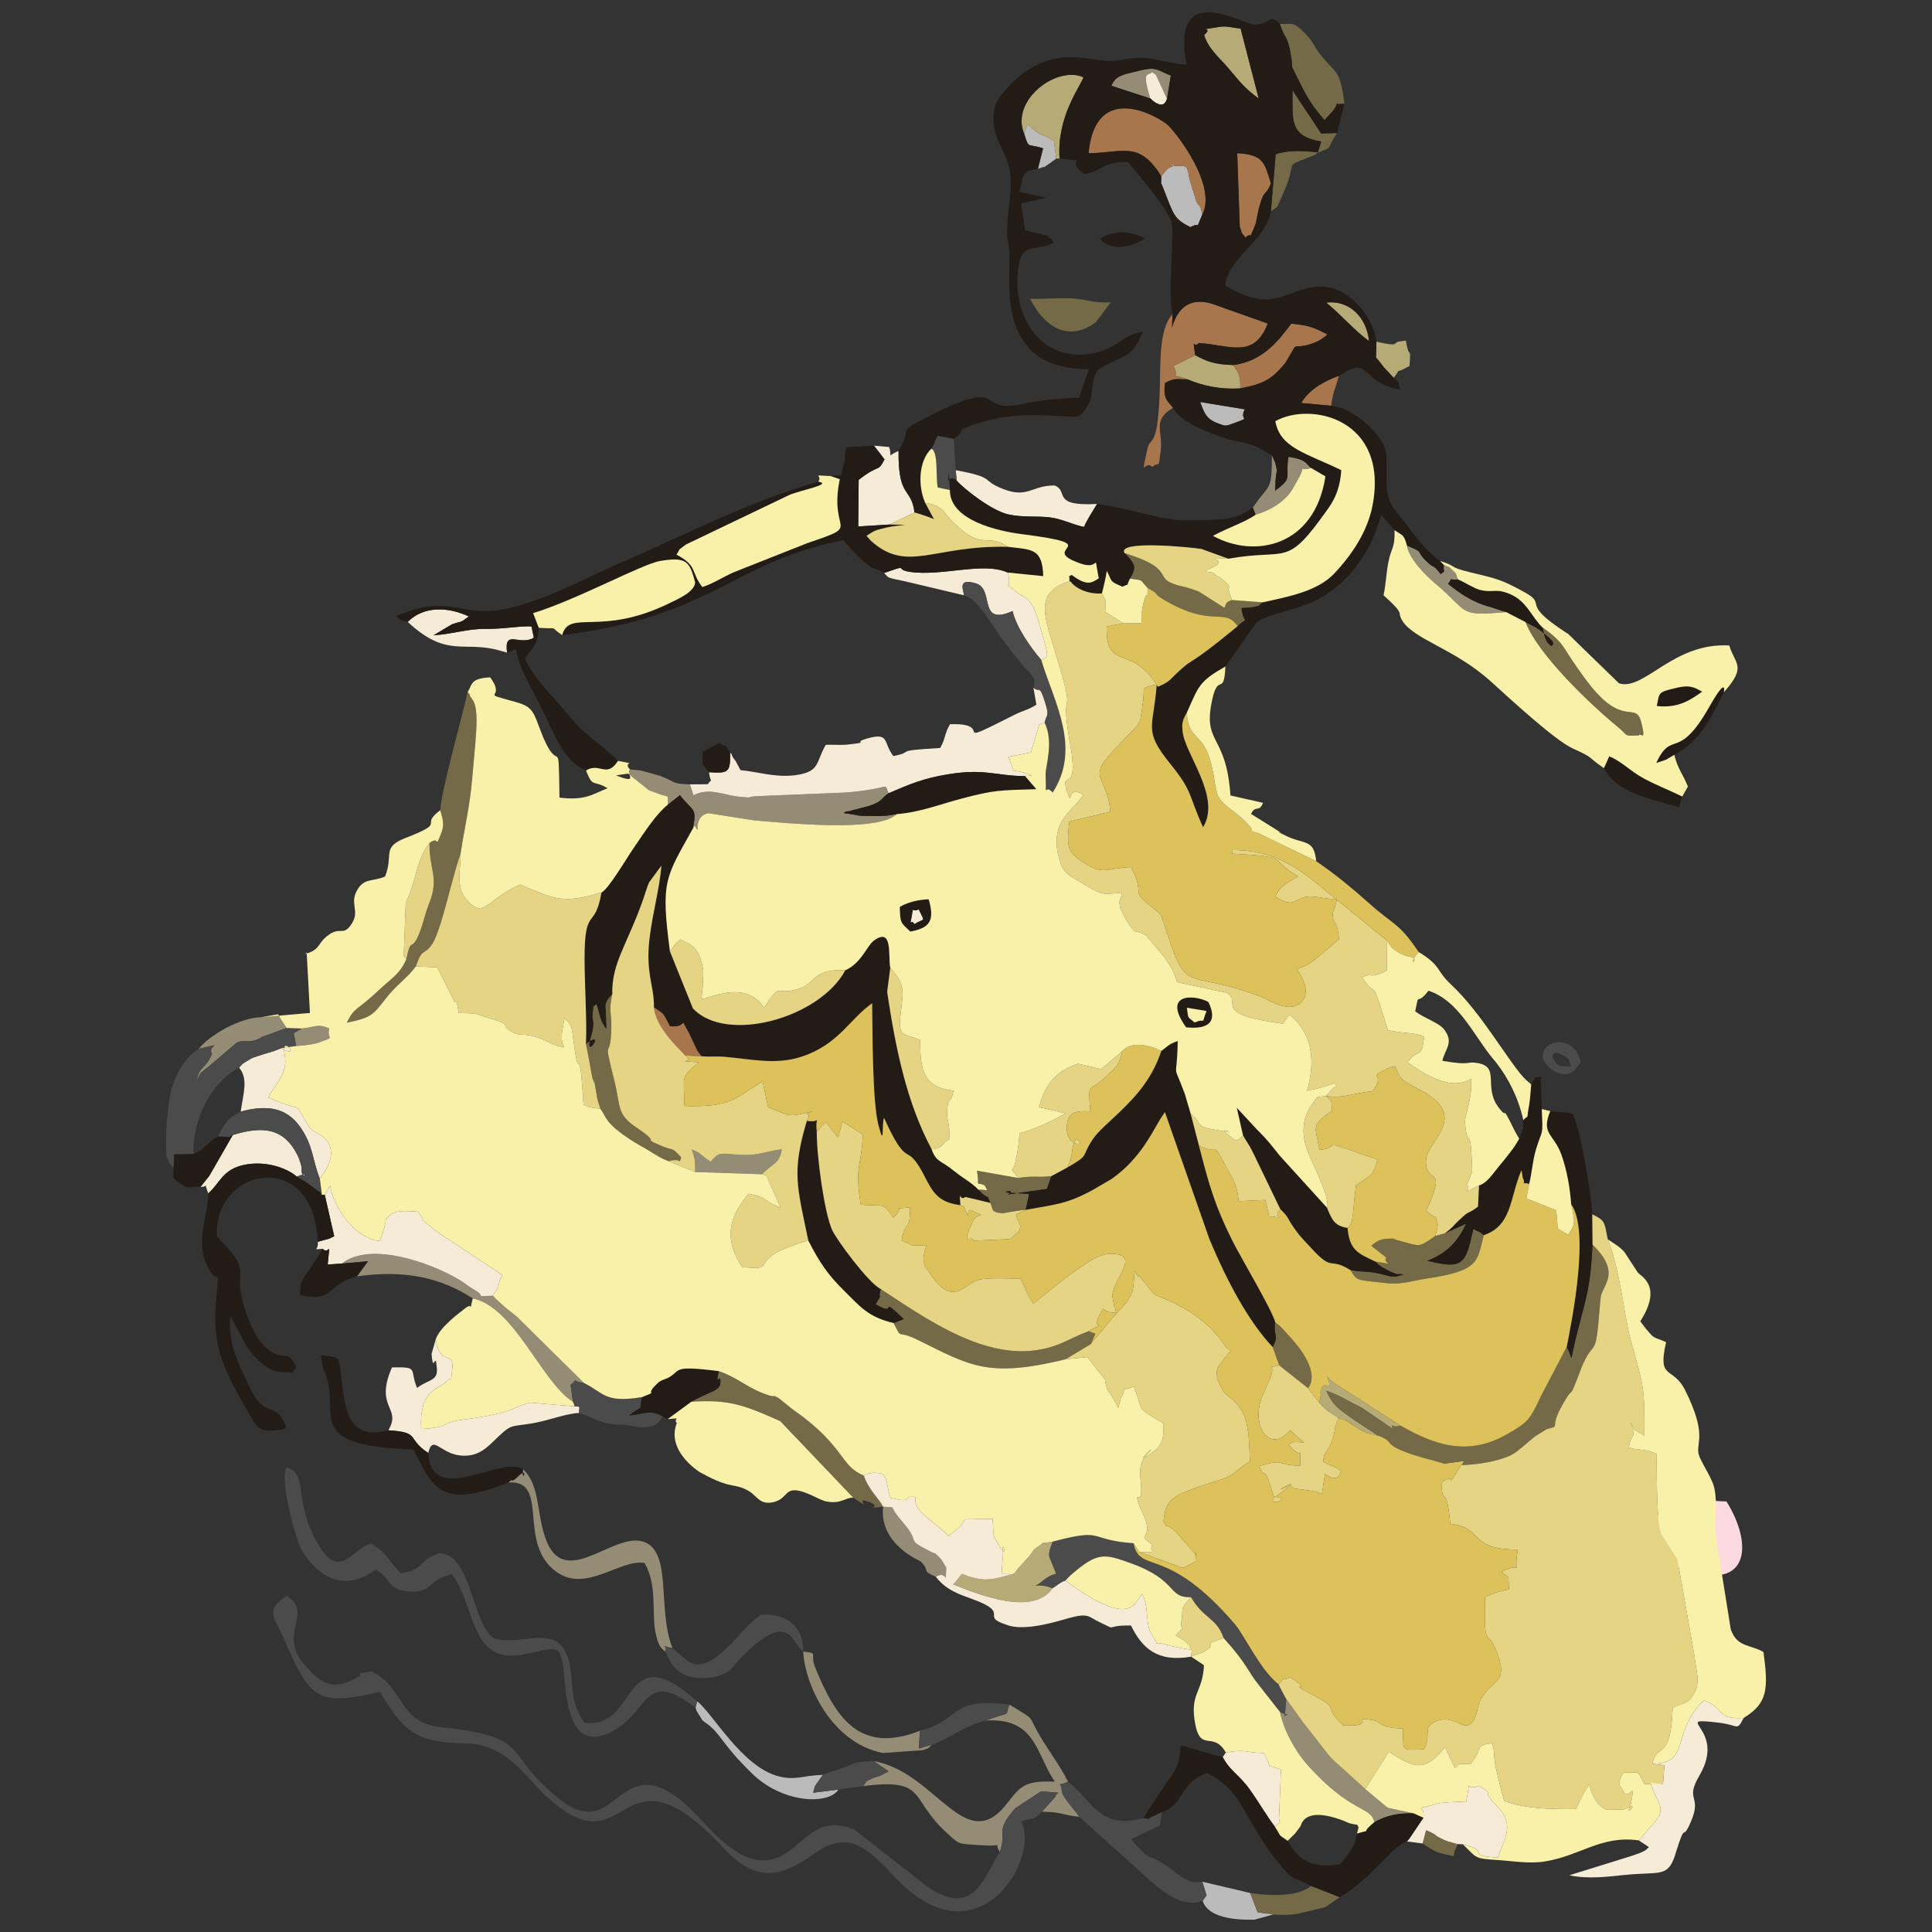 <?xml version="1.0" encoding="UTF-8"?>
<!DOCTYPE svg PUBLIC "-//W3C//DTD SVG 1.1//EN" "http://www.w3.org/Graphics/SVG/1.1/DTD/svg11.dtd">
<!-- Creator: CorelDRAW 2017 -->
<svg xmlns="http://www.w3.org/2000/svg" xml:space="preserve" width="180.622mm" height="180.622mm" version="1.1" style="shape-rendering:geometricPrecision; text-rendering:geometricPrecision; image-rendering:optimizeQuality; fill-rule:evenodd; clip-rule:evenodd"
viewBox="0 0 18062.2 18062.2"
 xmlns:xlink="http://www.w3.org/1999/xlink">
 <rect x="0" y="0" width="18062.2" height="18062.2" fill="#333333" stroke="none"/>
 <defs>
  <style type="text/css">
   <![CDATA[
    .fil0 {fill:none}
    .fil9 {fill:#231B16}
    .fil8 {fill:#4C4B4B}
    .fil6 {fill:#756A48}
    .fil5 {fill:#958C75}
    .fil4 {fill:#A7764C}
    .fil3 {fill:#B6AB77}
    .fil2 {fill:#BBBBBB}
    .fil11 {fill:#DDC25B}
    .fil10 {fill:#E5D483}
    .fil7 {fill:#F5EBD7}
    .fil12 {fill:#F9F1A9}
    .fil1 {fill:#FDDAE1}
   ]]>
  </style>
 </defs>
 <g id="Capa_x0020_1">
  <rect class="fil0" width="18062.2" height="18062.2"/>
  <g id="_2326895222192">
   <path class="fil1" d="M16140.4 14036.84c-498.11,-6.47 -303.51,-244.58 -651.09,142.16 -252.89,281.29 -108.6,351.38 178.73,466.63 701.31,281.3 726.08,-205.52 472.36,-608.79z"/>
   <g>
    <path class="fil2" d="M7838.37 16730.26l-236.65 29.98c23.54,-73.64 0.64,-32.33 32.89,-85.46l59.11 -81.44c-188.41,4.47 -252.28,54.18 -413.14,13.65 -342.86,-86.41 -617.2,-589.75 -762.65,-701.26l-15.16 59.15c3.53,12.15 8.36,27.57 12.71,35.74l51.89 82.86c7.91,8.78 48.44,34.59 67.33,50.92 51.71,44.72 75.16,76.53 129.02,147.05 97.58,127.77 160.4,193.35 262.42,294.55 289.98,287.63 723.7,298.56 812.23,154.26z"/>
    <path class="fil2" d="M10856.55 1647.75c2.52,103.09 -14.78,25.12 22.77,122.26 95.69,247.58 99.83,277.63 249.46,353.72 106.97,-58.23 39.6,45.6 112.24,-119.22 -21.99,-98.13 -21.81,-64.37 -55.93,-119.95l-64.96 -211.36c-14.54,-90.39 -16.16,-78.41 -31.42,-115 -12.56,-2.87 -28.29,-6.83 -38.06,-6.71 -262.84,3.21 9.45,-33.48 -102.72,9.51 -44.45,17.04 -58.78,49.82 -91.38,86.75z"/>
    <path class="fil2" d="M11243.74 17769.91c47.61,158.4 298.99,180.96 482.85,177.31l177.46 -48.56c-156.06,-31.28 43.2,7.59 -110.9,-15.4 -11.24,-1.68 -25.04,-3.97 -36.25,-5.69l-68.95 -179.95 -447.04 -105.44 38.93 128.13 -36.1 49.6z"/>
    <path class="fil2" d="M11637.47 3826.78l-416.64 -68.46c37.53,102.13 54.19,160.17 170.51,201.25 49.63,17.53 57.96,28.22 115.11,7.4 218.13,-79.49 70.66,-21.23 131.02,-140.19z"/>
    <path class="fil2" d="M9575.13 1251.31c46.79,146.58 25.44,86.45 176.56,135.51l-48.46 191.3c156.22,-53.26 -1.45,16.72 94.23,-39.58 2.01,-1.19 68.85,-50.22 76.95,-55.77l-20.99 -164.74c-137.73,-89.19 -108.09,-22.95 -247.15,-158.33l-31.14 91.61z"/>
    <path class="fil3" d="M9483.35 14709.65c-126.92,40.74 -235.04,65.23 -307.36,54.67 -265.99,-38.82 -118.57,-107.88 -264.73,48.99 256.95,100.26 745.55,296.51 929.01,35.32 -94.25,-36.61 -126.21,-26.65 -189.04,-25.14 78.69,6.52 85.83,-70.96 222.07,-110.63 -3.64,-13.28 -10.69,-28.75 -14.62,-38.62l-46.98 -116.9c-9.85,-57.77 7.82,-73.32 29.63,-144.78 -148.3,27.58 -43.92,-13.83 -142.98,51.15 -53.22,34.89 -24.4,23.87 -75.87,84.33 -53.97,63.38 -82.85,83.87 -139.13,161.61z"/>
    <path class="fil3" d="M9575.13 1251.31l31.14 -91.61c139.06,135.38 109.42,69.14 247.15,158.33l20.99 164.74 31.52 -0.36c-28.56,-395.16 201.73,-684.71 223.22,-759.77 -246.88,-113.31 -687.11,211.81 -554.02,528.67z"/>
    <path class="fil3" d="M11257.75 325.71c32.46,125.14 148.07,219.38 230.2,316.34 114.61,135.32 142.87,177.51 279.71,279.31l-169.13 -654c-66.42,-5.91 -135.11,-26.83 -194.21,-16.72 -255.96,43.78 -43.82,-6.73 -146.57,75.07z"/>
    <path class="fil3" d="M11101.74 3546.69c146.78,61.68 308.37,95.61 493.99,84.63 1.06,-121.68 -13.3,-141.35 -67.43,-218.64 -189.03,-6.14 -251.19,-37.65 -354.65,-92.41l-202.3 101.47c74.11,155.52 -84.02,47.01 130.39,124.95z"/>
    <path class="fil3" d="M12329.69 13109.82c72.24,85.24 108.98,93.99 182.57,147.08 90.64,34.17 10.54,-6.91 93.8,38.98 172.01,94.84 -188.21,-118.89 70.95,46.83 65.89,42.13 95.91,58.96 205.89,78.61 -74.45,-51.99 -162.78,-102.38 -263.52,-174.86 -135.27,-97.29 -156.38,-116.12 -220.08,-244.37 152.24,53.56 187.12,90.33 332.36,159.23l291.19 198.63c-24.2,-68.93 -13.28,-4.04 71.84,-30.93l-632.01 -406.88c-81.33,-68.06 23.11,42.32 -55.91,-58.46 60.42,161.91 -18.24,48.22 -45.49,105.7 -37.91,79.97 8.67,27 -31.59,140.44z"/>
    <path class="fil3" d="M12868.2 3194.41l-4.3 147.9c25.09,24.82 48.96,61.01 74.33,92.41l90.88 97.42c94.02,-118.26 -25.26,-14.71 148.34,-110.4 14.53,-212.82 -2.17,-37.13 -33.42,-237.43l-62.77 8.52c-67.1,10.85 15.8,54.03 -213.06,1.58z"/>
    <path class="fil3" d="M12798.75 3188.49c-19.26,-209.84 -173.8,-385.72 -399.68,-359.32 141.01,114.63 263.25,261.78 399.68,359.32z"/>
    <path class="fil4" d="M10961.35 2938.72c-135.27,146.8 -108.44,483.26 -120.32,757.13 -22.21,511.65 -87.6,382.63 -111.92,492.78 -71.23,322.63 -23.38,98.69 42.61,178.35 76.26,-65.18 55.14,36.19 79.56,-152.98 24.05,-186.18 -85.09,-279.42 114.52,-401.5 -39.51,-58.21 -96.86,-74.85 -73.98,-232 84.63,-44.19 89.63,-36.15 209.92,-33.81 -214.41,-77.94 -56.28,30.57 -130.39,-124.95l202.3 -101.47c-23.66,-188.7 -18.19,-53.35 34.48,-113.58 291.06,18.61 513.68,153.17 644.26,-181.88l-475.93 -168.97c-191.26,-75.76 -351.49,-34.68 -419.37,207.03l4.26 -124.15z"/>
    <path class="fil4" d="M10856.55 1647.75c32.6,-36.93 46.93,-69.71 91.38,-86.75 112.17,-42.99 -160.12,-6.3 102.72,-9.51 9.77,-0.12 25.5,3.84 38.06,6.71 15.26,36.59 16.88,24.61 31.42,115l64.96 211.36c34.12,55.58 33.94,21.82 55.93,119.95 133.81,-262.08 -217.18,-731.78 -321.41,-834 -64.99,-63.73 -677.28,-439.52 -742.79,262 304.73,-2.7 453.09,-107.63 644.13,161.04 5.18,7.28 13.75,20.75 17.91,26.81 4.21,6.13 10.9,18.91 17.69,27.39z"/>
    <path class="fil4" d="M11528.3 3412.68c54.13,77.29 68.49,96.96 67.43,218.64 216.4,-44.38 287.74,-78.54 420.33,-236.8l86.72 -148.04c10.19,-2.87 25.69,-16.99 30.89,-7.46 0,0 163.07,-3.6 277.01,-112.54 -122.07,-61.53 -165.04,-83.57 -338.49,-100.88 -111.75,148.39 -263.5,354.14 -543.89,387.08z"/>
    <path class="fil4" d="M11644.54 2220.95c76.34,-69.76 14.49,58.22 88.26,-110.65 11.22,-25.7 25.25,-118.96 34.67,-154.81 53.77,-204.76 57.47,-103.64 114.23,-240.54 -59.42,-192.92 -66.78,-268.24 -315.13,-283.08l23.91 686.39c27.93,93.9 24.81,61.91 54.06,102.69z"/>
    <path class="fil4" d="M6407.87 9868.57l151.76 6.57c-6.59,-9.14 -15.95,-20.54 -20.38,-26.99 -4.31,-6.25 -14.32,-18.8 -19.34,-26.5l-77.76 -163.59c-102.34,-181.42 3.62,-46.51 -178.1,-64.02 -71.68,-137.9 -47.6,-106.53 -150.38,-177.64 15.54,171.7 188.44,344.64 294.2,452.17z"/>
    <path class="fil4" d="M12445.35 3793.37c14.97,-129.78 41.22,-161.75 71.45,-279.45 -144.78,51.62 -284.5,133.37 -351.08,254.03l279.63 25.42z"/>
    <path class="fil5" d="M5873.4 7232.42l194.79 156.48c9.53,4.29 20.83,6.03 30.31,9.92 187.47,77.04 136.45,7.91 146.44,122.34 41.31,-32.79 76.1,-57.42 111.96,-87.52 115.06,152.21 165.85,111.43 119.2,315.17 8.62,-8.04 16.8,-35.95 20.43,-28.81 60.32,118.47 -33.38,-82.64 124.92,-117.69l434.09 67.89c300.55,23.69 1146.69,113.27 1328.44,-58.93 -113.37,19.44 -119.23,18.35 -230.19,18.04 -166.49,-0.46 -106.73,-6.77 -266.76,-28.18 11.35,-5.51 28.55,-23.85 35.43,-13.3l206.34 -54.7c132.76,-44.83 111.13,-75.11 179.02,-117.13 -51.86,-111.96 43.49,-41.72 -404.4,-6.4l-842.79 34.48c-116.29,12.91 4.88,15.77 -125.74,6.92 -163.91,-11.1 -298.63,-94.83 -451.33,-16.06l-33.7 -101.71c-184.7,-7.43 -112.19,-16.89 -278.93,-79.67 -16.68,-6.28 -182.3,-50.74 -184.23,-50.89 -200.16,-16.6 -69.91,-21.24 -113.3,29.75z"/>
    <path class="fil5" d="M9211.09 16085.25c474.04,-30.51 472.33,307.94 649.45,571.05 -283.55,-8.77 -314.08,36.13 -451.12,210.57 -387.18,492.86 -659,-301.17 -1242.57,-402.82l140.8 95.92 -80.42 42.37c-8.26,3.52 -20.38,5.02 -28.89,8.69 -8.59,3.68 -20.83,5.05 -29.09,8.91 -93.77,43.99 -49.26,17.07 -100.56,78.63 596.5,-78.46 436.96,115.11 762.65,417.58 148.18,137.61 110.45,118.87 352.52,135.42 222.81,15.23 94.35,-42.71 164.49,62.37 66.66,-207.25 -50.92,-188.01 144.96,-410.28l236.84 -154.49c22.33,-3.5 137.22,9.93 162.16,10.85 -8.7,13.67 -21.13,15.81 -27.57,40.05l-123.84 137.29c200.02,4.31 163.67,27 350.1,48.49 -38.6,-57.86 -78.5,-96.32 -120.76,-156.35 -9.15,-12.98 -40.75,-57.88 -41.96,-73.62 -9.92,-129.9 -62.12,-40.45 56.78,-99.37 -81.78,-159.57 -163.38,-261.99 -250.65,-406.9 -140.56,-233.38 -32.99,-152.31 -296.31,-312.34 -48.41,110.96 26.33,62.71 -160.54,126.24l-66.47 21.74z"/>
    <path class="fil5" d="M4753.21 13859.83c389.28,-25.92 81.16,552.41 436.15,825.97 284.98,219.59 600.26,-113.07 836.56,-73.69 119.91,208.65 67.12,455.74 99.62,635.62 30.51,168.89 71.3,167.46 97.07,193.95 8.24,-78.81 -51.08,-54.02 64.35,-32.99 -144.32,-371.91 -1.81,-888.27 -261.09,-991.47 -283.18,-112.71 -749.48,467.46 -926.97,-37.56 -86.67,-246.57 -47.37,-491.13 -210.06,-644.44 -11.77,148.65 55.14,-31 -41.49,63.55 -21.51,21.04 -53.15,49.67 -58.48,40.66 -5.51,-9.35 -26.21,10.48 -35.66,20.4z"/>
    <path class="fil5" d="M3336.89 11932.63c437.84,-62.4 777.59,8.22 1083.11,205.75 391.05,81.8 643.41,783.46 937.37,967.42l-23.21 -157.49c97.7,-77.31 -33.33,-43.87 126.22,-17.94l-632.66 -624.74c-37.39,-28.76 -67.39,-52.47 -107.61,-85.78l-91.78 -82.33c-3.94,-14.73 -15.72,-15.55 -23.25,-23.65 -193.2,5.13 -46.29,15.61 -165.05,-52.14 -66.61,-38 -90.03,-63.41 -147.93,-97.94 -262.58,-156.63 -831.51,-362.36 -1094.86,-151.23l243.22 -20.91 -103.57 140.98z"/>
    <path class="fil5" d="M11966.46 16004.48c34.06,168.97 141.52,365.42 254.75,492.93 404.72,455.77 596.16,386.71 627.88,537.76 106.54,-57.47 198.91,-84.88 366.87,-82.6l-214.14 -45.27c-10.44,-2.85 -21.11,-4.94 -30.78,-8.44l-207.89 -173.09c-434.86,-400.4 -222.26,-170 -566.14,-603.92 -5.18,-6.53 -12.23,-15.88 -17.32,-22.38l-154.09 -214.06 -14.69 158.57c50.59,-40.85 32.23,6.31 -44.45,-39.5z"/>
    <path class="fil5" d="M8712.9 16311.03l-122.87 36.24 10.66 -166.56c-562.01,220.9 -785.52,-115.46 -978.94,-590.53 -55.24,-135.67 39.1,-132.31 -112.34,-149.9 12.01,289.28 251.05,850.53 743.86,948.25l373.59 -25.97c78.19,-27.74 40,-12.89 86.04,-51.53z"/>
    <path class="fil5" d="M1858.49 9805.04c270.59,-58.72 69.49,-33.46 124.3,46.89 -65.92,152.82 -108.57,98.49 -145.41,246.46 53.06,-84.41 12.4,-42.57 77.69,-99.99 6.24,-5.49 16.73,-11.75 23.35,-17.02l274.29 -232.89c93.58,-39.12 94.22,16.79 220.16,-43.09 4.31,-2.04 12.89,-8.94 16.97,-11.19l229.27 -83.59 -64.83 -98.88c-1.8,-13.92 -8.67,-19.17 -15.47,-28.53l-150 25.8c-214.58,5.11 -490.99,171.14 -590.32,296.03z"/>
    <path class="fil5" d="M6499.61 10957.25l624.83 20.56c106.02,-110.94 162.1,-94.52 183.87,-232.76 -136.58,14.74 -216.47,59.15 -368.18,52.93 -184.87,-7.59 -213.15,-43.78 -294.42,62.43 -54.73,-28.83 -62.39,-45.95 -82,-58.89 -53.17,-35.08 -9.59,-18.31 -95.28,-54.59 31.78,101.87 29.48,85.35 31.18,210.32z"/>
    <path class="fil5" d="M8748.59 14740.65c116.62,-67.77 87.4,108.5 97.73,-85.92 -31.59,-43.69 -32.6,-66.86 -75.66,-105.99 -56.3,-51.15 -5.26,-8.47 -75.97,-45.09 -245.09,-126.96 -76.25,-60.84 -245.83,-261.39 -43.59,-51.57 -77.95,-89.61 -106.34,-149.61l-86.26 -6.72c-39.56,352.11 349.14,509.14 349.16,509.16 100.29,102 -0.29,84.73 143.17,145.56z"/>
    <path class="fil5" d="M14081.76 5722.77l-164.65 -52.6c-150.66,-41.04 -263.96,-119.57 -379.61,-211.53 71.48,-92.69 -28.63,-26.12 93.72,-41.81 -28.49,-56.17 -0.88,-39.08 -49.18,-84.32 -58.78,-55.05 -18.95,-17.16 -84.01,-51.64 -8.88,102.17 31.09,33.45 -28.7,87.03 -82.28,-107.49 -55.76,-40.34 -144.06,-130.71 -97.64,-99.94 1.57,-62.33 -172.05,-136.76 18.02,119.68 168.22,273.53 265.57,355.24 326.78,274.29 202.06,305.25 662.97,267.1z"/>
    <path class="fil5" d="M11891.16 4255.47c-0.69,289.39 -13.67,276.47 -117.53,404.52l-60.98 85.16 25.67 67.46c120.39,-37.74 216.35,-91.03 291.98,-170.19 46.44,-48.6 56.44,-78.04 95.9,-145.55 103.91,-177.71 -17.98,-81.91 131.71,-121.19 -53.71,-44.31 -42.62,-78.81 -211.78,-105.49 -34.17,204.55 48.69,190.02 -125.35,317.37 7.61,-284.59 34.66,-105.98 2.45,-257.94l-32.07 -74.15z"/>
    <path class="fil5" d="M10754.45 920.68c-89.14,-282.9 -12.48,-204.48 17.27,-248.29 41.15,42.93 15.74,-17.15 70.1,103.23l68.25 148.06 36.02 -217.39c-123.84,-44.85 -125.14,-90.26 -306.98,-42.53 -121.73,31.96 -209.49,36.32 -248.4,138.26l363.74 118.66z"/>
    <path class="fil5" d="M2822.2 9615.49l-76.35 42.33 23.32 120.92c71.81,-4.13 163.19,-14.56 203.57,-29.82 177.08,-66.89 80.46,-15.72 104.36,-135.15 -112.49,-45.27 -122.03,-12.45 -254.9,1.72z"/>
    <path class="fil6" d="M14647.43 12591.51l-242.43 463.53c-100.27,213.86 -117.35,240.67 -313.29,352.81 -380.06,217.53 -694.05,92.23 -997.02,-78.83 -85.12,26.89 -96.04,-38 -71.84,30.93l-291.19 -198.63c-145.24,-68.9 -180.12,-105.67 -332.36,-159.23 63.7,128.25 84.81,147.08 220.08,244.37 100.74,72.48 189.07,122.87 263.52,174.86 159,57.48 43.6,67.68 243.18,148.08 129.14,52.02 254.22,75.45 382.9,116.5 185.46,35.99 523.11,-20.75 640.39,-94.87 56.02,-35.4 133.82,-108.54 199.88,-161.26l112.61 -69.8c136.17,-32.58 21.49,1.66 132.5,-202.72 146.57,-269.86 47.1,6.7 186.58,-360.24 3.44,-9.04 7.24,-19.59 11.08,-28.38 116.15,-266 123.26,-44.87 162.39,-528.29 3.13,-38.67 8.5,-104.51 11.75,-120.46 23.81,-116.79 189.08,-222.52 -77.58,-483.62 -20.85,416.03 -56.29,476.3 -150.73,852.5 -72.69,289.53 -22.68,222.81 -90.42,102.75z"/>
    <path class="fil6" d="M4116.5 7574c22.16,90.28 43.76,130.82 3.64,228.49 -58.01,141.21 -3.69,5.61 -104.84,78.2 -4.69,251.36 95.08,323.51 -4.82,569.76 -35.82,88.31 -55.25,186.97 -86.98,266.66 -81.11,203.81 -76.55,20.85 -124.54,248.95 -54.85,137.09 -149.7,188.6 -252.36,286.25 -218.02,207.43 -228.01,154.55 -304.48,308.72 243.47,-49.1 247.6,-78.36 374.37,-238.44 91.58,-115.65 192.58,-180.46 270.95,-287.74 62.88,-183.09 73.98,-96.08 149.41,-203.14 36.33,-51.59 76.22,-176.45 102.55,-265.05 47.68,-160.41 107.32,-417.3 166.05,-583.34 37.92,-252.49 86.55,-436.71 109.56,-710.81 12.07,-143.87 28.45,-295.34 37.2,-437.82 18.84,-306.78 -52.17,-291.84 -59.2,-333.97 -3.05,-18.22 -13.12,-20.48 -21.25,-29.45 -46.53,211.29 -253.53,949.75 -255.26,1102.73z"/>
    <path class="fil6" d="M8354.02 12369.08c87.8,168.68 13.15,53.33 225.29,157.57 489.22,240.41 652.76,359.13 1382.35,181.35l237.6 -142.99 41.56 -96.4 -64.39 -23.51c-209.69,80.91 -288.25,157.5 -533.41,183.02 -171.89,17.91 -366.23,-17.96 -557.38,-91.36 -299.93,-115.17 -584.83,-309.57 -850.78,-484.93 -34.18,107.39 27.62,19.45 -48.6,141.96 224.98,129.54 10.68,-101.65 263.08,138.45l-95.32 36.84z"/>
    <path class="fil6" d="M6463.39 13104.88c357.59,-23.37 497.18,33.47 830.39,180.92l683.47 716.36c204.54,138.34 10.04,-7.06 125.4,31.37 197.27,65.72 -82.54,73.34 153.61,52.4 -38.79,-75.43 -134.36,-156.2 -181.06,-291.76 -223.17,-88.53 -169.85,-264.16 -636.39,-598.38 -7.39,-5.29 -17.34,-11.32 -24.78,-16.87l-137.66 -110.64c-76.55,-41.53 3.61,15.74 -156.91,-48.3 -143.44,-57.23 -242.63,-149.71 -399.52,-201.26 -34.34,158.14 13.2,21.68 15.49,87.79 3.34,96.77 -59.07,85.55 -240.22,180.45 -8.09,4.23 -21.63,11.26 -31.82,17.92z"/>
    <path class="fil6" d="M13507 11530.1l-88.65 24.65c-167.42,117.23 -135.29,95.79 -351.12,40.76 -108.72,-27.72 56.85,-14.03 -76.83,-15.28 -47.97,-0.44 -105.64,5.66 -169.79,66.89l139.99 110.05c-43.43,58.73 127.71,73.19 -102.09,37.26 30.23,25.76 1.52,15.9 82.99,64.23 11.04,6.55 45.09,24.27 56.58,29.03 100.31,41.62 33.94,15.33 127.24,26.97l-60.51 17c-7.87,0.86 -21.13,3.38 -29.76,3.63 -8.42,0.23 -20.57,-0.28 -29.21,-0.82 -8.82,-0.55 -94.49,-24.76 -112.18,-28.46 -123.88,-25.91 -137.06,-8.35 -269.26,-32.4 69.7,100.03 23.07,87.53 333.57,122.04 147.78,16.42 251.77,-23.86 374.19,-41.69 508.31,-74.08 475.16,-164.17 539.37,-406.25 -60.17,-50.42 -18.18,-12.23 -97.2,-59.53 -72.17,331.73 -94.45,382.43 -429.37,298.71 177.71,-70.76 276.82,-168.67 362.38,-347.05l-200.34 90.26z"/>
    <path class="fil6" d="M5477.83 9758.34c14.75,67.27 57.43,310.84 60.56,320.04 53.36,156.7 -8.9,-104.69 28.56,91.72 23.76,124.59 3.2,67.36 46.96,197.64 60.95,81.51 35.05,123.25 270.79,281.17 70.56,47.28 125.56,73.17 203,121.36 68.43,42.61 86.09,55.7 161.48,85.62 131.86,-35.84 96.04,41.24 119.06,-36.25 -95.91,-104.88 -65.84,-55.55 -194.44,-110.99 -185.22,-79.83 20.79,-3.87 -220.7,-164.95 -189.96,-126.72 -149.22,-194.71 -206.55,-427.23 -117.44,-476.4 -38.73,-164.09 -31.31,-499.95 3.76,-170.44 -28.49,-144.57 9.23,-323.36 -90.53,87.88 -58.95,130.75 -61.35,159.3 -0.04,0.4 5.71,154.37 5.37,166.7 -71.14,-94.17 -58.12,-153.47 -93.95,-234.1 -43.67,54.75 -17.87,-30.64 -32.71,75.18 -12.1,86.27 26.93,85.04 -16.58,229.92 -73.97,246.26 151.76,-78.06 -47.42,68.18z"/>
    <path class="fil6" d="M11965.51 223.84c46.8,148.98 64.71,90.7 98.06,263.35 38.44,198.98 -20.64,65.87 60.64,229.86 98.41,198.56 126.12,249.93 258.43,405.99l43.61 -47.25c142.94,-151.45 -8.68,-88.81 142.38,-106.5 -40.6,-332.89 -80.72,-273.53 -228.9,-465.16 -66.46,-85.95 -63.03,-119.87 -152.7,-206.32 -101.87,-98.22 -104.36,-70.54 -221.52,-73.97z"/>
    <path class="fil6" d="M10564.67 5408.97c127.86,23.38 80.85,-5.49 163.66,88.05 119.44,61.38 43.33,45.86 158.25,113.32 452.04,265.35 559.07,62.16 684.12,243.81 111.77,-106.43 61.39,7.17 35.66,-168.73 28.47,-2.08 88.58,-4.87 114.21,-10.98 98.15,-23.37 24.9,-0.78 82.81,-43.1l-286.57 -21.6c-66.08,21.09 -49.3,35.32 -70.64,72.76l-235.18 -149.72c-115.59,-48.46 -162.41,-46.12 -238.12,-73.21 -183.04,-65.5 11.38,-142.51 -459.65,-288.61 9.54,9.15 44.08,44.96 50.18,52.85 52.18,67.55 53.98,95.64 1.27,185.16z"/>
    <path class="fil6" d="M14421.85 5866.71c18.47,82.75 23.78,133.73 83.77,174.93 7.86,-24.95 56.83,-15.36 -71.96,-120.96 -65.17,-53.44 -82.3,-58.84 -171.7,-104.85 115.84,302.71 604.28,769.29 868.21,985.22 97.25,79.57 41.79,81.07 192.65,73.74 9.99,-33.1 71.06,75.03 21.97,-119.96 -53.64,-213.03 -165.6,65.01 -503.15,-380.5 -256.97,-339.17 -192.2,-346.27 -419.79,-507.62z"/>
    <path class="fil6" d="M9146.96 11122.31c36.75,32.78 17,31.94 91.4,73.11l18.9 50.46c33.3,60.01 -4.39,86.1 115.85,97.46 3.64,0.34 151.75,-29.99 215.86,-32.19l32.03 -149.17c-51.09,-0.53 -120.81,-8.99 -157.77,-9.73 -156.99,-3.15 60.6,-43.36 -40.07,14.71l363.99 -51.71 41.8 -119.84c-155.71,16.56 -148.15,-7.79 -310.31,17.37l-385.06 -67.97c30.93,181.63 -29.95,90.58 71.78,137.59 36.58,67.61 31.38,37.34 -58.4,39.91z"/>
    <path class="fil6" d="M9631.5 2792.79c0.13,0.16 221.18,502.65 612.05,220.74l140.53 -186.67c-189.04,7.11 -213.47,-29.38 -365.3,-37.19 -115.69,-5.94 -256.93,7.45 -387.28,3.12z"/>
    <path class="fil6" d="M11687.95 17697.62l68.95 179.95c11.21,1.72 25.01,4.01 36.25,5.69 154.1,22.99 -45.16,-15.88 110.9,15.4 165.46,7.73 207.81,0.33 338.35,-32.71 30.06,-7.61 135.95,-32.81 152.52,-38.99l129.62 -89.95 -134.73 -53.81c-58.04,-23.59 -77.6,-28.17 -132.11,-51.45 -120.68,101.56 -378.47,94.23 -569.75,65.87z"/>
    <path class="fil6" d="M11898.66 12594.58l60.96 170.29 270.12 213.82c107.9,-149.41 -77.06,-381.21 -171.98,-481.92 -12.96,-13.76 -54.11,-60.6 -58.13,-64.71 -51.6,-52.75 -16.7,-22.43 -77.18,-69.4 -3.27,6.5 -4.62,17.75 -4.74,21.3 -4.52,137.03 38.67,89.07 -19.05,210.62z"/>
    <path class="fil6" d="M11881.53 1975.45c76.15,-57.31 41.6,-2.83 111.14,-158.75 154.26,-345.92 -5.74,-242.02 242.17,-346.14 112.67,-47.31 31.99,-4.96 86.12,-45.62 -146.64,-16.87 -283.81,-22.47 -394.42,17.82l-45.01 532.69z"/>
    <path class="fil6" d="M12319.18 1429.3c165.11,-74.98 59.36,-6.64 181.76,-185.35l-149.42 4.09 -267.83 -403.44c2.56,278.67 -34.51,426.26 268.79,479.34l-33.3 105.36z"/>
    <path class="fil6" d="M13299.63 17234.55c130.87,87.58 123.21,80.93 288.69,118.49l11.49 -46.69c2.69,-6.94 9.48,-23.91 12.33,-31.04 3.27,-8.17 10.15,-23.4 15.85,-34.8 -91.23,-27.23 -91.14,-19.42 -177.99,-64.67 -49.37,-25.72 2.23,-13.34 -117.76,-65.78l-32.61 124.49z"/>
    <path class="fil7" d="M6825.81 7036.65c2.92,185.94 -13.51,193.85 -197.58,182.98 15.81,124.64 41.33,40.34 -11.89,112.07l-166.48 1.53 33.7 101.71c152.7,-78.77 287.42,4.96 451.33,16.06 130.62,8.85 9.45,5.99 125.74,-6.92l842.79 -34.48c447.89,-35.32 352.54,-105.56 404.4,6.4 203.41,-88.08 330.02,-140.74 560.19,-177.87 342.47,-55.23 444.07,16.27 715.46,17.58l63.27 -5.75c-244.93,-98.47 -125.5,39.74 -219.15,-174.09 81.7,-16.85 134.73,-25.43 210.29,-42.11l78.27 -259.76c5.82,-2.19 37.71,-13.39 50.4,-17.05 17.68,-85.48 46.47,-54.06 6.53,-182.87 -58.61,-189.06 -50.54,-91.02 -112.01,-145.62l28.2 159.66c-88.96,55.25 -114.33,48.81 -212.97,98.52 -638.91,321.98 -147.66,69.44 -594.42,83.94 -52.92,88.65 -39.96,129.92 -91.75,222.17 -468.83,27.28 -218.51,33.76 -438.47,75.62 -97.21,-126.68 -32.38,-225.43 -245.35,-164.01 -154.16,44.45 56.71,30.04 -189.64,57.49 -43.98,4.91 -141.61,-0.52 -196.02,1.36 -95.82,159.65 -47.98,250.62 -280.21,283.27 -188.2,26.45 -362.92,-33.14 -517.02,-46.15l-45.8 -85.25c-5.29,-9.14 -30.23,-34.32 -33.6,-53.08 -2.66,-14.77 -11.25,-17.61 -18.21,-25.35z"/>
    <path class="fil7" d="M8256.26 14085.93l86.26 6.72c28.39,60 62.75,98.04 106.34,149.61 169.58,200.55 0.74,134.43 245.83,261.39 70.71,36.62 19.67,-6.06 75.97,45.09 43.06,39.13 44.07,62.3 75.66,105.99 -10.33,194.42 18.89,18.15 -97.73,85.92 95.77,126.67 225.14,166.37 347.63,211.23 361.32,132.31 59.52,156.96 311.57,237.29 168.15,69.75 488.83,-35.54 596.93,-64.88 172.28,-46.75 174.42,-7 268.46,37.99 198.66,95.07 28.68,30.42 300.17,34.69 103.1,208.42 242.67,346.07 562.34,291.31l6.57 -63.68c-82.12,-11.84 -176.99,-29.96 -224.61,-44.76 -176.36,-54.82 -50.2,46.23 -146.47,-92.57 -69,-107.79 -23.52,-229.2 -90.17,-384.99 -69.5,40 -62.98,361.08 -720.54,-126.09 -48.27,19.89 -7.81,-1.85 -63.88,33.05 -0.16,0.09 -37.48,27.61 -56.32,39.39 -183.46,261.19 -672.06,64.94 -929.01,-35.32 146.16,-156.87 -1.26,-87.81 264.73,-48.99 72.32,10.56 180.44,-13.93 307.36,-54.67l-118.36 1.35c0.02,-24.26 12.77,-188.56 12.51,-190.94 -18.69,-165.37 56.87,87.43 -36.78,-70.15 -65.32,-109.89 -49.23,-75.11 -60.17,-249.19l-254.44 -3.63c-62.22,106.4 -91.2,102.48 -158.7,163.19 -8.87,-7.37 -18,-19.43 -23.52,-25.39l-201.99 -168.85c-163.27,-146.72 -14.77,-176.52 -134.8,-172.59 -43.16,1.42 17.95,61.9 -180.82,9.82 -34.88,-85.59 -25.64,-178.97 -73.6,-221.43 -5.04,-4.46 -101.79,-33.02 -177.48,12.33 46.7,135.56 142.27,216.33 181.06,291.76z"/>
    <path class="fil7" d="M15448.3 16489.63l111.9 14.95 -12.54 174.27 -118.87 -15.74c60.87,212.33 183.65,236.06 -3.31,421.06l-104.12 121.65 94.12 63.06c-29.29,25.78 -17.08,25.41 -78.71,52.84 -2.38,1.05 -84.15,29.51 -85.29,29.89l-579.76 180.25c173.79,37.67 354.55,13.6 510.42,-2.29 333.43,-33.99 406.09,25.61 476.83,-180.63 4.33,-12.61 6.33,-22.81 10.32,-35.51 96.9,-308.37 50.79,-77.8 138.53,-282.1 108.54,-252.7 -61.63,-191.08 80.25,-432.61 263.92,-449.28 -288.12,-547.14 178.43,-493.63 196.36,22.51 166.17,84.45 235.25,-44.02 -265.35,15.46 -168.48,-91.24 -372.51,-163.71 -315.56,302.48 -115.33,587.78 -480.94,592.27z"/>
    <path class="fil7" d="M3630.75 13371.57c309.37,19.48 164.37,76.85 372.74,211.83 42.69,-176.82 111.98,7.03 303.38,24.29 178.1,16.07 257.16,-88.11 357.99,-182.53 129.15,-120.95 115.87,-80.96 342.64,-124.37 129.94,-24.87 295.24,-87.91 406.27,-90.86 0,-71.43 20.2,-56.33 -41.16,-62.16l-413.96 -34.22c-167.71,33.54 -105.06,90.43 -649.41,161.65 -187.47,24.53 -99.52,70.08 -371.97,84.5 -17.95,-369.65 153.91,-364.45 228.53,-437.94 81.49,-80.26 40.08,45.34 60.26,-99.85 30.54,-219.76 -110.66,-26.18 -152.61,-300.41l-38.89 137.42c17.77,204.47 35.98,-54.77 50.06,139.48 8.35,115.24 -88.03,99.82 -185.38,177.58 -75.29,-175.13 26.45,-197.53 -234.65,-192.25 -167.64,383.52 94.88,369.73 -33.84,587.84z"/>
    <path class="fil7" d="M3035.9 11169.24l88.82 388.58c-65.58,34.87 -62.85,23.67 -154.29,52.18 12.07,82.15 -61.95,71.88 45.09,64.65 68.74,67.89 71.68,-112.58 48.17,147.35l133.55 -9.44c263.35,-211.13 832.28,-5.4 1094.86,151.23 57.9,34.53 81.32,59.94 147.93,97.94 118.76,67.75 -28.15,57.27 165.05,52.14 81.18,-109.23 40.27,-100.47 91.14,-194.28l-524.81 -346.99c-7.8,-4.29 -17.98,-9.79 -25.51,-14.33 -1.18,-0.71 -83.09,-60.3 -91.34,-67.13 -131.56,-108.95 -52.67,-30.91 -146.29,-163.19 -112.47,-5.44 -208.57,-19.49 -267.88,39.71 -65.73,65.61 -2.52,-30.52 -66.51,172.34l-22.67 61.74c-224.02,-17.1 -429.64,-304.09 -465.41,-516.75l-49.9 84.25z"/>
    <path class="fil7" d="M13307.3 16994.01l-132.38 196.91c-4.9,5.69 -15.17,15.86 -21.9,24.49l146.61 19.14 32.61 -124.49c119.99,52.44 68.39,40.06 117.76,65.78 86.85,45.25 86.76,37.44 177.99,64.67l47.59 1.67c282.55,71.28 2.67,100.82 326.02,124.83 59.98,-168 163.3,-305.66 4.04,-469.86 -183.42,-189.12 -9.79,-98.19 -179.08,-201.41 -138.08,60.14 -67.5,-112.76 -119.02,146.36 -58.74,3.19 -228.25,6.18 -275.17,21.03 -245.57,77.8 -105.8,-19.2 -125.07,130.88z"/>
    <path class="fil7" d="M8264.58 5356.8c51.89,49.35 7.68,38.62 203.1,79.41l542.69 128.73c6.86,-31.39 -75.04,-169.55 116.19,-109.63 174.21,54.59 10.56,404.11 340.34,257.28 31.34,148.88 173.39,349.12 267.32,456.48 46.17,-30.7 89.76,23.6 10.22,-240.39 -19.74,-65.52 -53.96,-196.29 -81.22,-246.67 -69.93,-129.27 -83.04,-81.09 -168.11,-152.23 -136.65,-114.25 -25.66,4.66 -73.35,-176.88 -229.23,-104.32 -617.85,38.73 -918.31,-7.01 -148.69,-22.64 10.21,-74.43 -238.87,10.91z"/>
    <path class="fil7" d="M10256.27 4711.39c-435.15,24.1 -259.11,-120.84 -397.03,-172.43 -209.4,-2.62 -248.99,121.06 -474.83,34.96 -229.54,-87.52 -54.88,-104.43 -449.46,-178.3l9.08 97.61c64.33,74.38 327.25,283.47 485.87,316.62 138.93,29.04 251.34,12.85 380.08,26.66 115.39,12.38 212.41,67.19 324.23,89.79 37.59,-83.99 83.68,-148.03 122.06,-214.91z"/>
    <path class="fil7" d="M2235.14 9981.17c87.02,104.93 40.77,234.51 15.03,411.61 255.25,-70.92 429.6,-29.26 549.17,133.87 130.87,178.55 120.71,322.19 190.96,492.85 259.19,-333.72 -45.33,-435.82 -47.71,-437.73 -67.48,-53.93 -41.86,-31.85 -91.36,-112.73 -117.12,-191.42 5.61,-49.33 -342.6,-209.36 64.38,-132.45 187.31,-214.72 152.37,-400.11 -39.01,-206.96 162.99,57.18 -30.41,-60.55 -109.47,45.82 -126.06,41.11 -212.15,71.24 -67.32,23.57 -48,11.67 -110.67,50.2 -64.51,39.63 -33.35,21.42 -72.63,60.71z"/>
    <path class="fil7" d="M8317.75 4903.75l231.91 -112.67c-29.96,-242.17 -153.88,-124.38 -148.99,-575.3 -115.65,48.69 -55.67,71.39 -87.75,-36.5l-142.64 -13 46.08 58.69c27.66,36.03 22.84,29.48 53.02,70.01 -66.21,128.09 -39.57,33.26 -241.62,191.29l-4.1 435.44 294.09 -17.96z"/>
    <path class="fil7" d="M2176.42 10610.84l-220.04 382.81c-5.51,7.68 -13.39,16.32 -19.03,23.75 -5.96,7.86 -14.42,17.97 -20.04,25.14 -5.83,7.45 -15.86,20.04 -20.74,26.17 -4.99,6.29 -14.67,17.51 -21.63,26.56 74.82,7.3 25.77,-60.49 71.78,61.62 104.97,-87.56 131.47,-226.72 341.15,-267.74 178.46,-34.9 371.41,14.87 487.12,110.84 140.79,-58.02 37,48.03 45.18,-73.36 1.66,-24.66 -23.99,-95.25 -31.34,-110.96 -129.47,-276.7 -336.52,-289.41 -612.41,-204.83z"/>
    <path class="fil7" d="M3811.48 5813.97c370.56,344.84 523.15,171.32 861.21,268.17l68.1 19.35c-31.1,-225.63 117.57,-59.11 249.87,-139.43l-21.32 -104.33c-75.66,-11.04 -261.26,24.11 -427.41,21.66 -168.53,-2.48 -305.84,48.16 -488.51,60.02l170.14 -101.8c101.44,-36.54 67.66,-5.86 159.61,-74.36 -178.55,-83.92 -412.54,-107.17 -571.69,50.72z"/>
    <path class="fil7" d="M11460.17 16383.68l-29.27 44.13c76.06,139.4 151.49,156.11 264.9,318.78 91.62,131.42 134.26,212.64 222.74,330.52 85.07,-75.4 29.57,6.84 40.53,-110.52l16.54 -421.44c-170.97,-71.47 -61.81,23.74 -158.8,-155.38 -203.11,-8.4 -159.51,-37.05 -356.64,-6.09z"/>
    <path class="fil7" d="M10754.45 920.68c132.6,126.37 151.99,5.17 155.62,3l-68.25 -148.06c-54.36,-120.38 -28.95,-60.3 -70.1,-103.23 -29.75,43.81 -106.41,-34.61 -17.27,248.29z"/>
    <path class="fil7" d="M8550.02 8640c92.6,-63.33 103.04,-3.82 39.68,-138.36 -71.33,33.47 -48.46,-40.08 -63.78,51.39 -26.49,158.22 -21.43,18.28 24.1,86.97z"/>
    <path class="fil8" d="M9740.9 16937.36l123.84 -137.29c6.44,-24.24 18.87,-26.38 27.57,-40.05 -24.94,-0.92 -139.83,-14.35 -162.16,-10.85l-236.84 154.49c-195.88,222.27 -78.3,203.03 -144.96,410.28 -151.79,226 -239.11,630.32 -684.59,319.65l-669.98 -523.95c-418.6,-189.52 -512.12,263.55 -835.1,281.76 -295.1,16.65 -533.44,-319.17 -703.33,-480.7 -675.97,-642.68 -671.38,347.99 -1220.94,-88.25 -572.41,-454.37 -226.72,-578.38 -1121.98,-676.64 -389.92,-42.79 -330.01,-373.99 -640.57,-519.39 -236.34,38.5 5.88,-9.48 -176.49,79.27 -194.91,94.85 -294.64,28.01 -434.4,-123.64 -281.96,-305.9 80.97,-504.66 -182.58,-661.96 -206.23,137.44 -112.32,198.94 -38.25,369.25 257.78,592.66 309.73,669.22 911.21,527.32 208.73,340.7 308.23,477.18 795.36,481.54 385.87,3.46 556.69,306.03 758.79,493.32 792.23,734.16 663.41,-583.55 1656.44,483.79 295.92,318.06 519.62,291.71 851.85,52.82 335.59,-241.29 518.78,-21.49 764.97,234.71 770.91,802.23 1346.41,-190.15 1170.42,-532.85 143.74,-59.01 82.95,14.36 191.72,-92.63z"/>
    <path class="fil8" d="M6502.77 15964.88l15.16 -59.15c-715.18,-630.82 -539.31,265.09 -1053.56,201.29 -176.6,-252.66 -75.76,-445.38 -173.85,-656.12 -117.89,-253.26 -413.39,-67.15 -668.14,-131.46 -206.11,-119.38 -213.68,-799.22 -515.76,-798.04 -200.79,68.93 -132.53,150.43 -357.06,186.8 -120.69,-113.43 -117,-177.67 -281.14,-278.28 -184.24,50.17 -300.98,382.27 -521.7,-42.27 -65.26,-125.51 -92.96,-216.44 -119.8,-360.52 -27.3,-146.56 -13.36,-270.64 -148.53,-307.5 -66.59,108.08 84,681.91 149.98,785.96 171.56,270.56 417.82,366.98 683.16,169.33 147.34,75.93 101.9,192.31 320.31,203.97 225.36,12.02 158.27,-111.47 393.81,-161.08 139.56,176.74 171.62,495.27 313.31,656.77 244.25,278.41 683.96,-118.38 707.59,128.87 1.76,18.42 9.61,24.53 11.8,33.71 39.42,165.24 -3.93,891.08 460.92,651.72 358.95,-184.83 293.21,-596.72 783.5,-224z"/>
    <path class="fil8" d="M9841.33 14412.56c-21.81,71.46 -39.48,87.01 -29.63,144.78l46.98 116.9c3.93,9.87 10.98,25.34 14.62,38.62 -136.24,39.67 -143.38,117.15 -222.07,110.63 62.83,-1.51 94.79,-11.47 189.04,25.14 18.84,-11.78 56.16,-39.3 56.32,-39.39 56.07,-34.9 15.61,-13.16 63.88,-33.05l44.7 -45.81c257.86,-225.85 317.27,-205.25 567.85,-115.2 444.28,159.66 337.58,322.61 562.02,317.6 122.98,208.2 237.36,188.12 304.6,381.59 226.32,248.86 224.26,311.73 331.94,442.38l194.88 247.73c76.68,45.81 95.04,-1.35 44.45,39.5l14.69 -158.57c-28.34,-52.02 -49.64,-87.75 -72.46,-139.84 -164.9,-124.17 -319.83,-458.04 -406.07,-558.82 -648.25,-757.61 -889.51,-461.04 -949.25,-759.08 -436.47,-30.22 -256.81,-147.74 -756.49,-15.11z"/>
    <path class="fil8" d="M1858.49 9805.04c-151.38,93.5 -234.02,281.31 -265.3,418.79 -16.67,73.24 -33.58,262.37 -38.64,342.91 -1.87,29.86 -4.07,175.89 -0.08,199.6 0.32,1.88 -15.4,60.79 68.5,156.48l5.54 -130.71 150.12 -2.05c5.77,-0.48 20.64,-2.11 30.98,-1.9 -13.27,-257.69 114.76,-608.93 381.58,-781.47l43.95 -25.52c39.28,-39.29 8.12,-21.08 72.63,-60.71 62.67,-38.53 43.35,-26.63 110.67,-50.2 86.09,-30.13 102.68,-25.42 212.15,-71.24l138.58 -20.28 -23.32 -120.92 76.35 -42.33 -143.09 -4.87 -229.27 83.59c-4.08,2.25 -12.66,9.15 -16.97,11.19 -125.94,59.88 -126.58,3.97 -220.16,43.09l-274.29 232.89c-6.62,5.27 -17.11,11.53 -23.35,17.02 -65.29,57.42 -24.63,15.58 -77.69,99.99 36.84,-147.97 79.49,-93.64 145.41,-246.46 -54.81,-80.35 146.29,-105.61 -124.3,-46.89z"/>
    <path class="fil8" d="M10091 16985.85l616.44 554.04c128.17,120.85 338.73,306.8 536.3,230.02l36.1 -49.6 -38.93 -128.13c-146.11,31.03 -230.36,-83.75 -350.19,-160.1 -181.94,-115.94 -115.46,-7.79 -317.62,-237.57l270.11 -128.2 20.02 -124.67 -99.44 45.43c-7.06,4.05 -19.13,12.35 -25.88,16.46l-45.73 -5.45c-414.7,104.7 -462.05,-143.04 -707.12,-341.57 -118.9,58.92 -66.7,-30.53 -56.78,99.37 1.21,15.74 32.81,60.64 41.96,73.62 42.26,60.03 82.16,98.49 120.76,156.35z"/>
    <path class="fil8" d="M9010.37 5564.94c139.36,36.73 253.48,268.89 360.35,411.49 62.4,83.26 102.53,135.76 172.41,221.17 80.68,98.62 156.16,132.79 117.94,230.86 61.47,54.6 53.4,-43.44 112.01,145.62 39.94,128.81 11.15,97.39 -6.53,182.87 88.57,185.01 6.1,403.89 8.8,487.23 8.36,258.6 -18,70.75 66.01,165.51 270.41,-420.76 13.03,-842.85 -107.14,-1240.62 -93.93,-107.36 -235.98,-307.6 -267.32,-456.48 -329.78,146.83 -166.13,-202.69 -340.34,-257.28 -191.23,-59.92 -109.33,78.24 -116.19,109.63z"/>
    <path class="fil8" d="M6286.96 15408.69c-115.43,-21.03 -56.11,-45.82 -64.35,32.99 49.35,128.43 126.26,235.2 305.65,244.89 280.41,15.16 340.28,-126.67 383.89,-172.14 471.74,-491.83 488.28,-146.26 597.26,-74.15 5.03,-229.76 -151.26,-359.99 -396.04,-344.39 -138.54,95.01 -253.06,263.86 -375.73,363.74 -251.46,204.71 -311.62,52.23 -450.68,-50.94z"/>
    <path class="fil8" d="M2039.45 10626.32c173.69,-0.08 54.8,25.3 148.97,-22.74l-12 7.26c275.89,-84.58 482.94,-71.87 612.41,204.83 7.35,15.71 33,86.3 31.34,110.96 -8.18,121.39 95.61,15.34 -45.18,73.36l56.78 35.49c7.35,4.3 18.94,10.01 26.91,14.76l125.47 91.61c4.93,-8.47 16.48,19.37 25.16,28.67l-19.01 -151.02c-70.25,-170.66 -60.09,-314.3 -190.96,-492.85 -119.57,-163.13 -293.92,-204.79 -549.17,-133.87 -111.68,55.43 -154.3,104.29 -210.72,233.54z"/>
    <path class="fil8" d="M5357.37 13105.8l15.24 41.97c61.36,5.83 41.16,-9.27 41.16,62.16 146.03,45.57 207.53,105.81 371.92,109.18 143.84,2.95 132.2,25.67 228.05,23.82 120.97,-2.34 136.77,-38.75 185.32,-98.77 -127.98,-70.73 -163.43,-25.32 -319.29,-10.33 157.53,-119.93 84.27,-18.29 123.45,-172.74 -352.37,59.83 -360,-42.39 -542.84,-130.72 -159.55,-25.93 -28.52,-59.37 -126.22,17.94l23.21 157.49z"/>
    <path class="fil8" d="M8600.69 16180.71l-10.66 166.56 122.87 -36.24c193.77,-70.14 272.81,-162.91 498.19,-225.78l66.47 -21.74c186.87,-63.53 112.13,-15.28 160.54,-126.24 -569.71,-75.84 -445.81,143.99 -837.41,243.44z"/>
    <path class="fil8" d="M7693.72 16593.34l-59.11 81.44c-32.25,53.13 -9.35,11.82 -32.89,85.46l236.65 -29.98 230.32 -31.69c51.3,-61.56 6.79,-34.64 100.56,-78.63 8.26,-3.86 20.5,-5.23 29.09,-8.91 8.51,-3.67 20.63,-5.17 28.89,-8.69l80.42 -42.37 -140.8 -95.92c-192.22,11.05 -126.52,4.23 -284.29,63.06 -76.8,28.64 -105.91,28.56 -188.84,66.23z"/>
    <path class="fil8" d="M8708.49 4194.34c67.33,37.22 37.04,270.27 59.03,363.48l112.97 23.18 -9.54 -165.41c-12.28,176.23 -17.29,-1.8 73.08,77.64l-9.08 -97.61 -18.33 -292.66 -151.05 -29.78c-19.87,39.32 -34.52,82.8 -57.08,121.16z"/>
    <path class="fil8" d="M14515.13 9891.63c0.08,-0.07 -17.45,-96.2 114.61,-17.21 47.07,28.15 35.95,43.02 57.26,95.86 -143.99,-2.65 -102.34,8.87 -171.87,-78.65zm263.55 39.69c-59.13,-274.72 -372.11,-208.55 -354.97,-48.63 8.28,77.19 116.52,147.73 167.86,156.07 115.54,18.75 144.13,-52.19 187.11,-107.44z"/>
    <path class="fil9" d="M11637.47 3826.78c-60.36,118.96 87.11,60.7 -131.02,140.19 -57.15,20.82 -65.48,10.13 -115.11,-7.4 -116.32,-41.08 -132.98,-99.12 -170.51,-201.25l416.64 68.46zm1161.28 -638.29c-136.43,-97.54 -258.67,-244.69 -399.68,-359.32 225.88,-26.4 380.42,149.48 399.68,359.32zm-1154.21 -967.54c-29.25,-40.78 -26.13,-8.79 -54.06,-102.69l-23.91 -686.39c248.35,14.84 255.71,90.16 315.13,283.08 -56.76,136.9 -60.46,35.78 -114.23,240.54 -9.42,35.85 -23.45,129.11 -34.67,154.81 -73.77,168.87 -11.92,40.89 -88.26,110.65zm-403.52 -216.44c-72.64,164.82 -5.27,60.99 -112.24,119.22 -149.63,-76.09 -153.77,-106.14 -249.46,-353.72 -37.55,-97.14 -20.25,-19.17 -22.77,-122.26 -6.79,-8.48 -13.48,-21.26 -17.69,-27.39 -4.16,-6.06 -12.73,-19.53 -17.91,-26.81 -191.04,-268.67 -339.4,-163.74 -644.13,-161.04 65.51,-701.52 677.8,-325.73 742.79,-262 104.23,102.22 455.22,571.92 321.41,834zm-330.95 -1080.83c-3.63,2.17 -23.02,123.37 -155.62,-3l-363.74 -118.66c38.91,-101.94 126.67,-106.3 248.4,-138.26 181.84,-47.73 183.14,-2.32 306.98,42.53l-36.02 217.39zm577.88 -281.63c-82.13,-96.96 -197.74,-191.2 -230.2,-316.34 102.75,-81.8 -109.39,-31.29 146.57,-75.07 59.1,-10.11 127.79,10.81 194.21,16.72l169.13 654c-136.84,-101.8 -165.1,-143.99 -279.71,-279.31zm-3087.28 3573.73c-4.89,450.92 119.03,333.13 148.99,575.3 87.91,24.59 110.99,35.27 181.44,61.53l-81.57 -151.57c-70.26,-160.99 -60.92,-396 58.96,-506.7 22.56,-38.36 37.21,-81.84 57.08,-121.16l151.05 29.78c147.52,-101.95 -16.75,-58.79 185.88,-131.84 461.98,-166.52 902.85,-42.11 992.85,-84.92 166.6,-165.89 74.33,-254.82 161.3,-419.75 210.25,-154.62 319.08,-80.57 427.2,-367.11 -226.4,44.74 -232.85,173.07 -508.95,210.65 -432.62,58.88 -683.86,-325.74 -662.47,-716.49 19.39,-354.22 122.65,-224.53 339.43,-322.85 -41.05,-69.66 19.12,-8.03 -58.28,-54.96 -104.98,-63.67 147.21,54.4 -53.25,-24.86 -16.23,-6.42 -118.69,-27.71 -157.48,-37.33l-35.81 -252.34 235.09 -52.85 -251.07 -53.97c39.33,-185.52 33.31,-190.08 172.17,-216.22l48.46 -191.3c-151.12,-49.06 -129.77,11.07 -176.56,-135.51 -133.09,-316.86 307.14,-641.98 554.02,-528.67 -21.49,75.06 -251.78,364.61 -223.22,759.77 333.47,36.28 17.98,-17.23 231.03,146.12 208.93,-45.59 154.71,-113.05 405.73,-114.61 70.85,86.53 368.25,418.82 412.73,574.88 22.49,78.94 -37.5,684.67 5.93,849.92l-4.26 124.15c67.88,-241.71 228.11,-282.79 419.37,-207.03l475.93 168.97c-130.58,335.05 -353.2,200.49 -644.26,181.88 -52.67,60.23 -58.14,-75.12 -34.48,113.58 103.46,54.76 165.62,86.27 354.65,92.41 280.39,-32.94 432.14,-238.69 543.89,-387.08 173.45,17.31 216.42,39.35 338.49,100.88 -113.94,108.94 -277.01,112.54 -277.01,112.54 -5.2,-9.53 -20.7,4.59 -30.89,7.46l-86.72 148.04c-132.59,158.26 -203.93,192.42 -420.33,236.8 -185.62,10.98 -347.21,-22.95 -493.99,-84.63 -120.29,-2.34 -125.29,-10.38 -209.92,33.81 -22.88,157.15 34.47,173.79 73.98,232 73.37,124.1 252.69,199.76 420.51,261.42 140.07,51.45 153.92,41.86 290.13,77.45 93.01,24.3 134.84,65.46 214.72,104.1l32.07 74.15c32.21,151.96 5.16,-26.65 -2.45,257.94 174.04,-127.35 91.18,-112.82 125.35,-317.37 169.16,26.68 158.07,61.18 211.78,105.49l133.35 78.06c-99.89,659.58 -665.63,769.66 -1051.4,555.7 149.14,-79.11 307.32,-130.8 398.46,-196.83l-25.67 -67.46c-82.42,63.13 -200.37,107.26 -299.53,110.36 -47.04,1.46 -299.05,15.73 -403.61,6.19 -228.54,-20.85 -473.99,-114.81 -753.24,-150.31 -38.38,66.88 -84.47,130.92 -122.06,214.91 -111.82,-22.6 -208.84,-77.41 -324.23,-89.79 -128.74,-13.81 -241.15,2.38 -380.08,-26.66 -158.62,-33.15 -421.54,-242.24 -485.87,-316.62 -90.37,-79.44 -85.36,98.59 -73.08,-77.64l9.54 165.41c-2.78,286.3 456.21,385.42 675.2,413.12 832.93,105.33 116.85,126.79 550.07,275.65 190.46,65.45 112.68,-131.86 166.48,136.59 -74.29,49.02 -113.8,70.45 -254.31,-31.89 -42.62,34.16 -16.95,-27.27 -20.14,58.49 7.56,4.77 18.14,5.26 21.17,16.47 0.84,3.03 93.6,109.68 282.86,98.75 9.58,-40.08 34.14,-129.32 45.43,-211.24 56.55,111.36 22.54,93.91 146.76,148.43 77.11,-40.45 24.44,15.8 70.66,-76.4 52.71,-89.52 50.91,-117.61 -1.27,-185.16 -6.1,-7.89 -40.64,-43.7 -50.18,-52.85 -76.88,-123.97 620.55,-55.13 718.84,-38.7l251.81 91.26c568.4,-101.59 531.86,99.39 934,-470.56 70.55,-100 111.16,-202.06 122.14,-357.3 -328.12,-160.37 -572.27,-206.06 -616.68,-457.93 330.01,-185.83 1061.86,-22.48 908.73,786.04 -46.18,243.82 -191.98,461.59 -359.62,639.17 -155.91,165.14 -429.36,215.78 -669.06,268.4 -57.91,42.32 15.34,19.73 -82.81,43.1 -25.63,6.11 -85.74,8.9 -114.21,10.98 25.73,175.9 76.11,62.3 -35.66,168.73 -112.67,89.69 -222.84,184.22 -353.34,275.98 -104.66,73.61 -99.22,57.76 -184.66,134.44 -100.78,90.44 -86.18,103.93 -206.67,155.49l-11.93 -21.18c-29.02,407.84 -131.86,422.82 127.19,742.74 216.21,267.02 163.46,281.12 306.51,592 175.66,-289.54 -183.64,-698.15 -192.38,-906.16 -1.3,-31.05 -16.05,-74.13 39.61,-163.31 114.44,-255.21 112.79,-290.33 361.08,-433.26l287.36 -408.67c74.39,-71.53 385.97,-128.58 521.58,-191.18 326.82,-150.83 547.74,-450.66 647.83,-817.08l125.15 142.19c74.02,54.58 84.48,32.15 115.19,144.28 173.62,74.43 74.41,36.82 172.05,136.76 88.3,90.37 61.78,23.22 144.06,130.71 59.79,-53.58 19.82,15.14 28.7,-87.03l-34.33 -35.89c-118.6,-89.43 -191.88,-173.43 -302.63,-326.21 -115.17,-158.88 -195.55,-181.47 -198.57,-425.17 -1.1,-89.78 3.52,-223.71 -5.78,-273.87 -26.96,-145.45 -294.94,-407.94 -511.37,-426.36l-279.63 -25.42c66.58,-120.66 206.3,-202.41 351.08,-254.03 311.69,-203.91 185.44,64.45 576.81,128.06 -50.1,-124.8 19.41,-36.25 -64.5,-109.84l-90.88 -97.42c-25.37,-31.4 -49.24,-67.59 -74.33,-92.41l4.3 -147.9c-26.31,-227.01 -262.96,-532.17 -542.61,-514.79 -305.84,19.02 -420.83,266.29 -871.81,-12.04 35.06,-268.61 377.22,-412.29 427.75,-692.13l45.01 -532.69c110.61,-40.29 247.78,-34.69 394.42,-17.82l-1.78 4.36 33.3 -105.36c-303.3,-53.08 -266.23,-200.67 -268.79,-479.34l267.83 403.44 149.42 -4.09 67.69 -274.66c-151.06,17.69 0.56,-44.95 -142.38,106.5l-43.61 47.25c-132.31,-156.06 -160.02,-207.43 -258.43,-405.99 -81.28,-163.99 -22.2,-30.88 -60.64,-229.86 -33.35,-172.65 -51.26,-114.37 -98.06,-263.35 -99.93,-107.2 -77.94,4.01 -239.48,7.27 -94.86,1.92 -787.84,-435.45 -633.32,372.69 -299.52,-23.76 -309.17,-100.7 -635.98,-39.25 -240.51,45.22 -607.34,-211.97 -1047.75,264.23 -73.44,79.42 -122.97,149.05 -120.67,288.61 2.23,135.69 50.42,212.66 98.19,315.25 127.62,274.15 21.77,441.92 29.59,781.25l4.11 38.91c0.93,5.12 5.07,16.36 6.29,21.84 45.76,206.52 -79.07,646.93 179.64,963.78 123.09,150.74 317.44,209.79 573.82,213.94l-92.1 264.84c-223.67,11.22 -334.79,19.94 -542.81,63.17 -433.21,90 -115.38,-270.62 -876.72,118.81 -309.13,158.15 -123.64,84.6 -267.65,316.6z"/>
    <path class="fil9" d="M6244.94 7521.16c-115.73,95.18 -210.42,245.57 -324.63,411.98 -62.34,90.84 -234.96,384.24 -297.53,410.67 -60.46,361.7 -160.38,110.89 -157.9,633.87 1.13,240.81 23.13,568.58 12.95,780.66 199.18,-146.24 -26.55,178.08 47.42,-68.18 43.51,-144.88 4.48,-143.65 16.58,-229.92 14.84,-105.82 -10.96,-20.43 32.71,-75.18 35.83,80.63 22.81,139.93 93.95,234.1 0.34,-12.33 -5.41,-166.3 -5.37,-166.7 2.4,-28.55 -29.18,-71.42 61.35,-159.3 -7.98,-292.6 143.28,-466.45 292.34,-896.4 15.77,-45.46 32.45,-106.45 51.9,-148.48l114.94 -155.49c-19.6,225.42 -80.41,432.67 -110.05,670.41 -41.5,332.95 41.88,444.27 40.07,653.2 102.78,71.11 78.7,39.74 150.38,177.64 181.72,17.51 75.76,-117.4 178.1,64.02l77.76 163.59c5.02,7.7 15.03,20.25 19.34,26.5 4.43,6.45 13.79,17.85 20.38,26.99 62.74,6.01 148.65,-0.11 197.09,3.55 261.16,19.75 493.17,83.38 746.66,-2.86 339.71,-115.57 439.7,-348.64 650.23,-496.46 4.39,241.28 -0.11,913.79 59.25,1140.63 59.47,227.27 28.19,-8.57 51.8,-69.32 203.67,449.89 204.57,264.47 317.93,439.16 117.94,181.73 125.76,345.4 396.18,377.26 -9.68,-172.79 -12.62,-28.06 47.34,-76.94l231.15 55.72 -18.9 -50.46c-74.4,-41.17 -54.65,-40.33 -91.4,-73.11 -61.62,-66.45 -141.98,-105.18 -225.38,-173.41 -131.05,-107.19 -168.72,-81.3 -212.64,-207.04 -233.43,-435.74 -336.97,-945.24 -414.94,-1469.49l29.3 -224.59c-22.88,-104.79 29.04,-387.76 -154,-253.75 -64.34,47.09 -114.51,208.96 -266.88,277.19 -238.13,446.32 -1113.08,690.51 -1424.65,355.78l-214.27 -531.71c-88.73,-663.08 -40.27,-690.68 212.6,-1146.48 46.65,-203.74 -4.14,-162.96 -119.2,-315.17 -35.86,30.1 -70.65,54.73 -111.96,87.52z"/>
    <path class="fil9" d="M7765.89 4450.85l85.26 29.2c-108.4,521.83 229.03,416.79 -304.19,597.89l-681.7 269.74c-119.07,51.96 -188.24,104.33 -298.9,140.62 -112.61,-145.59 -40.64,-195.43 -242.06,-303.59 51.6,-73.46 -11.02,-16.69 87.4,-93.51l966.7 -463.15c112.05,-47.69 410.41,-100.14 272.38,-124.75 -650.81,183.98 -1244.45,497.31 -1886.41,775.08 -325.16,140.7 -588.38,295.86 -954.73,394.7 -504.44,136.1 -564.72,-143.47 -1106.16,86.88 47.93,35.86 22.19,37.38 108,54.01 159.15,-157.89 393.14,-134.64 571.69,-50.72 -91.95,68.5 -58.17,37.82 -159.61,74.36l-170.14 101.8c182.67,-11.86 319.98,-62.5 488.51,-60.02 166.15,2.45 351.75,-32.7 427.41,-21.66l21.32 104.33c-132.3,80.32 -280.97,-86.2 -249.87,139.43 149.52,-51.57 18.95,-83.15 179.02,239.99 61.64,124.43 101.83,195.68 159.49,312.95 113.05,229.91 194.7,463.27 399.26,548.8 129.29,-80.05 190.39,77.5 299.51,-89.89 -199.19,-192.8 -299.95,-224.85 -476.25,-441.76 -133.56,-164.33 -302.35,-321.64 -394.62,-511.06 68.08,-102.85 125.03,-141.27 129.9,-291.19l-52.99 -136.83c418.06,-129.07 1018.36,-459.99 1189.27,-488.2 244.48,-40.37 273.7,3.08 325.81,201.76 -9.83,89.39 -151.09,149.49 -251.46,198.1 -636.34,308.21 -924.89,48.64 -992.02,293.36 1423.83,-175.9 1578.72,-681.1 2630.24,-887.86 35.82,49.74 110.91,125.26 167.41,179.7 121.97,117.52 150.54,79.65 211.22,127.44 249.08,-85.34 90.18,-33.55 238.87,-10.91 300.46,45.74 689.08,-97.31 918.31,7.01l331.47 33.36c-8.2,-261.83 -105.15,-246.78 -330.59,-274.17 -701.18,-16.2 -938,249.92 -1279.42,-55.39l-42.47 -47.26c78.22,-49.99 73.06,-50.17 188.16,-77.52 55.77,-13.25 119,-17.23 176.71,-25.54l-147.87 -2.63 -294.09 17.96 4.1 -435.44c202.05,-158.03 175.41,-63.2 241.62,-191.29 -30.18,-40.53 -25.36,-33.98 -53.02,-70.01l-46.08 -58.69 -255.28 14.45c-32.06,92.9 -6.31,99.14 -25.29,156.04 -48.97,146.86 15.83,96.56 -123.82,114.08z"/>
    <path class="fil9" d="M10857.45 9824.51c-82,244.55 -213.16,403.74 -402.64,583.92 -93.5,88.9 -189.32,169.8 -236.54,239.56 -120.09,177.43 -20.66,140.76 -239.81,266.66l-149.51 80.76 -41.8 119.84 -363.99 51.71c100.67,-58.07 -116.92,-17.86 40.07,-14.71 36.96,0.74 106.68,9.2 157.77,9.73l-32.03 149.17c280.49,-52.39 379.49,-52.05 626.52,-185.77l178.03 -104.18c274.84,-192.75 386.41,-454.85 463.46,-573.73 4.35,-6.7 13.24,-19.59 16.81,-25.02 3.59,-5.46 11.16,-16.84 16.96,-25.11l414.49 1182.73c169.29,407.99 371.3,778.84 593.42,1014.51 57.72,-121.55 14.53,-73.59 19.05,-210.62 0.12,-3.55 1.47,-14.8 4.74,-21.3 -23.24,-104.37 -322.3,-606.06 -400.01,-761.47 -160.01,-320 -216.23,-509.83 -313.6,-891.87l-78.6 -301.5 -53.96 -183.23c-121.57,-324.33 -72.69,-88.83 -65.5,-492.41 -93.23,32.4 -89.96,48.93 -153.33,92.33z"/>
    <path class="fil9" d="M10692.18 16998.08l45.73 5.45c6.75,-4.11 18.82,-12.41 25.88,-16.46l99.44 -45.43c211.69,-65.45 159.88,-279.35 424.24,-365.72 263.97,138.56 307.05,294.88 465.17,551.56 86.01,139.64 122.23,193.44 212.58,302.7 139.7,168.95 92.26,96.1 292.48,201.57 54.51,23.28 74.07,27.86 132.11,51.45l134.73 53.81c315.39,-184.75 472.9,-468.59 628.48,-521.6 6.73,-8.63 17,-18.8 21.9,-24.49l132.38 -196.91 -91.34 -41.44c-167.96,-2.28 -260.33,25.13 -366.87,82.6 -160.86,130.86 14.01,52.88 -162.3,106.59 -22.92,126.64 -74.62,189.46 -160.73,287.13 -276.49,40.56 -386.01,-41.16 -487.71,-219.31 -101.84,-73.78 -44.25,-15.9 -119.81,-132.47 -88.48,-117.88 -131.12,-199.1 -222.74,-330.52 -113.41,-162.67 -188.84,-179.38 -264.9,-318.78l-392.92 -110.67c-7.3,214.28 -80.25,266.68 -158.3,389.28 -42.72,67.1 -179.69,261.28 -187.5,291.66z"/>
    <path class="fil9" d="M1946.72 11156.89c1.19,208.73 -120.85,434.25 -13.36,669.87 97.4,213.49 120.31,-4.6 92.54,264.97 -38.98,378.3 0.23,583.36 202.38,949.74 3.53,6.41 136.44,238.04 145.53,250.1 31.3,41.56 43.35,98.34 213.21,79.01 103.19,-11.74 31.82,6.61 88.66,-25.7 -96.03,-272.38 -194.81,-48.45 -353.29,-398.92 -85.63,-189.4 -197.98,-385.93 -168.81,-644.42l104.87 195.28c60.38,131.84 209.37,328.98 385.17,331.65 180.65,2.72 45.71,22.67 127.39,-39.28 -81.97,-201.67 -122.24,-37.56 -292.3,-196.76 -77.34,-72.4 -130.66,-191.24 -171.97,-304.57 -171.59,-470.86 104.47,-330.69 -278.09,-729.14 -43.87,-632.07 904.27,-845.53 941.78,51.28 91.44,-28.51 88.71,-17.31 154.29,-52.18l-88.82 -388.58 -26.59 1.28c-8.68,-9.3 -20.23,-37.14 -25.16,-28.67l-125.47 -91.61c-7.97,-4.75 -19.56,-10.46 -26.91,-14.76l-56.78 -35.49c-115.71,-95.97 -308.66,-145.74 -487.12,-110.84 -209.68,41.02 -236.18,180.18 -341.15,267.74z"/>
    <path class="fil9" d="M11621.58 10617.54l65.02 104.99c10.01,18.03 31.62,61.71 41.01,80.45l241.83 501.42c86.33,82.18 54.31,72.4 138.89,190.73 54.06,75.65 90.04,107.28 145.44,168.18 217.09,238.67 164.31,81.8 370.63,210.3 132.2,24.05 145.38,6.49 269.26,32.4 17.69,3.7 103.36,27.91 112.18,28.46 8.64,0.54 20.79,1.05 29.21,0.82 8.63,-0.25 21.89,-2.77 29.76,-3.63l60.51 -17c-93.3,-11.64 -26.93,14.65 -127.24,-26.97 -11.49,-4.76 -45.54,-22.48 -56.58,-29.03 -81.47,-48.33 -52.76,-38.47 -82.99,-64.23 -159.56,-76.74 -241.85,-102.1 -260.25,-314.9 -120.63,-16.62 -149.58,-80.94 -191.33,-188.06l-442.81 -487.35c-98.04,-122.38 -102.88,-133.61 -222.16,-254.68l-179.59 -193.51 59.21 261.61z"/>
    <path class="fil9" d="M7556.89 11598.21c107.3,209.37 183.23,319.06 330.41,464.78 154.51,152.96 228.56,250.33 466.72,306.09l95.32 -36.84c-252.4,-240.1 -38.1,-8.91 -263.08,-138.45 76.22,-122.51 14.42,-34.57 48.6,-141.96 -118.94,-59.8 -416.39,-465.17 -455.52,-553.24 -73.78,-166.12 -144.62,-687.39 -143.43,-921.18 -19.71,-171.37 58.25,-76.49 -92.91,-98.42 -142.96,479.14 -91.03,612.9 13.89,1119.22z"/>
    <path class="fil9" d="M14315.19 10137.8c-6.04,53.89 -10.01,143.16 -19.12,191.43 -32.38,171.45 7.38,73.07 -54.57,142.91 -8.18,113.98 16.19,31.6 -38.79,173.89 -46.09,80.13 -45.01,75.31 -104.22,152.82 -27.63,36.15 -59.05,73.56 -87.42,107.97 -66.94,81.15 -108.46,151.55 -183.9,175.78l-9.38 198.26c-105.08,79.25 -68.34,22.44 -179.19,128.47 -60.97,58.33 -58.68,68.67 -131.6,120.77l200.34 -90.26c-85.56,178.38 -184.67,276.29 -362.38,347.05 334.92,83.72 357.2,33.02 429.37,-298.71 79.02,47.3 37.03,9.11 97.2,59.53 265.36,-89.81 240.39,-340.9 351.76,-606.85 5.74,11.9 11.34,68.6 13.37,72.55 42.79,83.29 -57.94,32.46 59.74,53.64 26.88,-104.32 30.78,-213.24 63.37,-320.42 62.39,-205.11 66.39,-109.58 54.34,-377.81l-10.93 -302.44c-89.87,26.93 -6.72,-50.47 -87.99,71.42z"/>
    <path class="fil9" d="M4753.21 13859.83c9.45,-9.92 30.15,-29.75 35.66,-20.4 5.33,9.01 36.97,-19.62 58.48,-40.66 96.63,-94.55 29.72,85.1 41.49,-63.55 -204.86,-132.92 -853.41,360.67 -885.35,-151.82 -208.37,-134.98 -63.37,-192.35 -372.74,-211.83 -410.79,110.86 -409.34,-261.2 -444.79,-542.86 -19.5,-154.91 -20.9,-139.43 -184.25,-159.11 11.8,159.94 44.81,139.05 70.47,281.82 57.79,321.58 -158.45,569 792.19,599.33 183.39,350.52 240.7,566.6 888.84,309.08z"/>
    <path class="fil9" d="M14688.53 11258.29c175.67,241.89 9.76,1075.46 -41.1,1333.22 67.74,120.06 17.73,186.78 90.42,-102.75 94.44,-376.2 129.88,-436.47 150.73,-852.5l-2.83 -283.73c-11.28,-213.51 -117.44,-837.23 -186.38,-944.17l-206.02 -21.07c-88.47,216.31 30.1,209.21 101.66,401.84 53.74,144.64 83.87,322.8 93.52,469.16z"/>
    <path class="fil9" d="M8307.82 7416c-67.89,42.02 -46.26,72.3 -179.02,117.13l-206.34 54.7c-6.88,-10.55 -24.08,7.79 -35.43,13.3 160.03,21.41 100.27,27.72 266.76,28.18 110.96,0.31 116.82,1.4 230.19,-18.04 211.39,-16.24 392.62,-88.24 598.34,-143.01 318.25,-84.74 358.5,-78.84 706.48,-90.25l-105.33 -122.3c-271.39,-1.31 -372.99,-72.81 -715.46,-17.58 -230.17,37.13 -356.78,89.79 -560.19,177.87z"/>
    <path class="fil9" d="M6003.22 13061.09c-39.18,154.45 34.08,52.81 -123.45,172.74 155.86,-14.99 191.31,-60.4 319.29,10.33l43.01 23.32 221.32 -162.6c10.19,-6.66 23.73,-13.69 31.82,-17.92 181.15,-94.9 243.56,-83.68 240.22,-180.45 -2.29,-66.11 -49.83,70.35 -15.49,-87.79 -459.47,-58.26 -341.18,-4.17 -479.94,65.34l-57.5 22.81c-32.44,19.31 -24.57,15.19 -51.98,42.02 -106.47,104.28 35.92,46.96 -127.3,112.2z"/>
    <path class="fil9" d="M2039.45 10626.32c-28.02,13.53 -14.05,1.71 -59.77,36.33 -7.9,5.99 -30.88,27.89 -39.71,35.01 -95.39,76.81 -5.46,25.41 -130.36,90.5 -10.34,-0.21 -25.21,1.42 -30.98,1.9l-150.12 2.05 -5.54 130.71c2.46,84.28 -24.35,77.94 50.46,135.24 83.85,64.21 91.14,34.9 201.51,37.21 6.96,-9.05 16.64,-20.27 21.63,-26.56 4.88,-6.13 14.91,-18.72 20.74,-26.17 5.62,-7.17 14.08,-17.28 20.04,-25.14 5.64,-7.43 13.52,-16.07 19.03,-23.75l220.04 -382.81 12 -7.26c-94.17,48.04 24.72,22.66 -148.97,22.74z"/>
    <path class="fil9" d="M3336.89 11932.63l103.57 -140.98 -243.22 20.91 -133.55 9.44c23.51,-259.93 20.57,-79.46 -48.17,-147.35l-115.03 185.75c-69.57,95.52 -100.44,117.61 -94.36,247.21 322.42,74.17 243.84,-104.61 530.76,-174.98z"/>
    <path class="fil9" d="M14995.14 7181.4c115.94,236.09 457.21,291.57 702.84,365.52l29.45 -100.48c-127.71,-61.65 -253.18,-111.29 -358.09,-168.12 -137.04,-74.24 -211.25,-163.48 -325.02,-207.25l-49.18 110.33z"/>
    <path class="fil9" d="M14081.76 5722.77l180.2 93.06c89.4,46.01 106.53,51.41 171.7,104.85 128.79,105.6 79.82,96.01 71.96,120.96 -59.99,-41.2 -65.3,-92.18 -83.77,-174.93 -103.75,-97.31 -145.9,-245.58 -303.7,-312.46 -138.11,-58.54 -157.42,-8.5 -282.59,-39.61 -52.53,-13.06 -146.03,-73.23 -204.34,-97.81 -122.35,15.69 -22.24,-50.88 -93.72,41.81 115.65,91.96 228.95,170.49 379.61,211.53l164.65 52.6z"/>
    <path class="fil9" d="M15652.76 7056.7c231,-119.62 330.66,-318.9 463.9,-585.42 -0.51,-0.39 34.7,-165.36 -136.25,136.16 -294.93,520.15 -348.05,205.99 -496.11,525.28 124.72,-41.68 57.16,-11.45 168.46,-76.02z"/>
    <path class="fil9" d="M11168.45 9559.33c-68.89,-60.68 -56.98,-25.04 -72.16,-138.04l182.88 30.56c-55.66,149.57 4.78,56.55 -110.72,107.48zm-79.88 45.21c211.65,22.25 298.63,-52.57 208.11,-237.79 -132.35,-70.86 -436.47,-83.74 -208.11,237.79z"/>
    <path class="fil9" d="M8589.7 8501.64c63.36,134.54 52.92,75.03 -39.68,138.36 -45.53,-68.69 -50.59,71.25 -24.1,-86.97 15.32,-91.47 -7.55,-17.92 63.78,-51.39zm-177.82 -23.31c3.91,158.29 8.87,144.73 98.48,231.18 190.42,-35.55 227.79,-108.18 171.97,-302.1 -102.39,2.68 -203.58,31.13 -270.45,70.92z"/>
    <path class="fil9" d="M6628.23 7219.63c184.07,10.87 200.5,2.96 197.58,-182.98 -72.24,-106.01 -0.31,-31.92 -103.12,-89.04l-154.22 80.32c0.18,150.09 -10.5,101.14 59.76,191.7z"/>
    <path class="fil9" d="M15489.09 6600.4c196.37,21.91 308.52,-50.83 425.1,-134.41 -75.37,-39.72 -112.65,-65 -233,-37.22 -186.18,42.96 -165.56,42.88 -192.1,171.63z"/>
    <path class="fil9" d="M10284.28 2230.96c107.05,138.08 321.33,63.43 419.22,0 -125.81,-76.99 -289.72,-80.08 -419.22,0z"/>
    <path class="fil10" d="M14888.58 11636.26c266.66,261.1 101.39,366.83 77.58,483.62 -3.25,15.95 -8.62,81.79 -11.75,120.46 -39.13,483.42 -46.24,262.29 -162.39,528.29 -3.84,8.79 -7.64,19.34 -11.08,28.38 -139.48,366.94 -40.01,90.38 -186.58,360.24 -111.01,204.38 3.67,170.14 -132.5,202.72l-112.61 69.8c-66.06,52.72 -143.86,125.86 -199.88,161.26 -117.28,74.12 -454.93,130.86 -640.39,94.87l174.02 -23.28c-223.94,347.79 -29.11,69.91 -207.5,198.26 11.8,256.14 43.82,-23.1 82.88,385.13 327.06,39.18 157,242.63 632.11,240.97 -51.32,294.48 68.41,91.95 -152.28,207.45 90.93,89 54.24,-3.45 69.71,165.04 -95.59,16.69 -159.3,39.16 -224.21,73.11 -10.54,539.1 21.1,252.67 120.58,542.09 99.11,288.35 -79.47,216.82 -175.93,447.12l-13.85 47.98c-1.7,5.99 -2.52,18.21 -4.16,24.08 -80.02,286.04 -183.74,23.36 -369.59,92.65 -159.95,59.63 -48.04,124.66 -129.96,268.3 -226.84,7.6 -185.75,19.21 -195.65,-196.08 -238.16,-3.5 -185.56,-64.37 -296.28,-80.35 -212.03,-30.59 73.24,64.58 -261.85,51.92 -216.59,-203.01 8.15,-134.72 -312.92,-299.71 -214.15,-110.04 17.13,-13.79 -135.33,-117.71 -79.45,-54.17 -23.28,-31.2 -86,-15.76 -71.59,17.6 28,-46.17 -69.63,48.46 22.82,52.09 44.12,87.82 72.46,139.84l154.09 214.06c5.09,6.5 12.14,15.85 17.32,22.38 343.88,433.92 131.28,203.52 566.14,603.92l221.3 -348.94c250.91,163.35 340.31,186.52 524.72,-42.6l91.7 194.74c68.36,-50.62 -14.72,-34.56 146.34,-35.95 134.15,-156.68 22.67,-167.34 198.37,-196.78 37.82,81.13 10.3,116.89 42.58,246.31 24.92,99.85 52.36,229.91 76.64,295.08 184.15,69.16 413.92,78.25 669.37,75.19l53.83 -116.25c3.92,-7.28 10.5,-18.06 14.45,-25.1 52.24,-92.98 14.21,-17.53 55.61,-92.62 42.66,205.21 158.88,238.36 158.89,238.36 10.6,4.19 29.53,-8.67 34.09,2.7l128.53 -3.81c1.58,-0.45 10.76,-2.27 12.47,-2.99 2.27,-0.94 13.01,-6.26 15.29,-7.47 137.1,-72.35 -32.39,96.05 37.21,-28.12 52.36,-271.49 -15.26,-30.29 -65.68,-126.6 -39.01,-74.49 -67.7,-52.76 -3.41,-179.18 177.82,-4.89 129.83,-10.21 198.56,107.11l173.65 0 12.54 -174.27 -111.9 -14.95c44.79,-207.13 171.91,-12.01 189.53,-525.04 118.79,-55.12 148.7,-33.85 202.96,-137.38 58.67,-111.93 15.27,-197.47 1.12,-342.57l-160.16 -907.3 -146.82 -231.74c-52.92,-117.18 -42.27,-552.08 -49.42,-754.97 -127.61,-53.3 -151.03,-24.57 -258.13,-58.84 31.94,-168.61 72.75,-47.95 15.13,-242.9 59.96,130.83 2.9,42.29 131.11,135.17 0,-470.55 -0.68,-433.34 -133.33,-915.05 -50.05,-181.78 -97.03,-646.97 -209.34,-923.04 -33.29,-163.91 -22.78,-174.21 -145.2,-233.44l2.83 283.73z"/>
    <path class="fil10" d="M12395.19 10245.76c165.08,27.24 241.69,-25.54 439.54,-44.64 125.21,-174.95 -57.93,-118.74 116.02,-201.37 153.58,-72.94 59.15,11.77 181.68,110.59l109.45 61.65c529.27,257.6 98.71,487.37 89.77,672.25 -12.11,250.58 212.26,17.08 1.63,476.31 147.74,124.48 66.56,1.3 100.15,95.58 17.52,49.18 0.24,69.62 -15.08,138.62l88.65 -24.65c72.92,-52.1 70.63,-62.44 131.6,-120.77 110.85,-106.03 74.11,-49.22 179.19,-128.47l9.38 -198.26c-224.31,110.15 -48.54,35.39 -115.71,-0.2 54.33,-131.99 54.17,-115.71 50.25,-198.07l-5.45 -95.76c-10.88,-228.79 -37.57,-71.58 -57.25,-260.69 -7.23,-69.5 2.5,-77.87 22.15,-163.96 17.79,-77.94 39.78,-158.87 31.01,-277.68 -187.31,116.08 -427.46,-39.44 -595.39,-154.92 108.58,-144.41 126.75,-9.38 158.21,-239.45 -99.01,-43.53 -172.81,-24.73 -339.45,-60.6 -169.05,-543.29 -88.62,-267.89 -241.97,-493.8 104.93,-50.69 58.88,23.48 232.45,-65.15l2.12 -277.86 -669.12 -544.6c-237.8,-195.4 -464.41,-304.71 -785.75,-303.17 39.58,48.14 -89.17,25.64 168.94,44.05 353.16,25.19 197.42,53.32 453.33,202.25 -90.34,54.64 -171.61,86.31 -211.33,190.31 175.42,110.28 163.45,22.79 291.52,0.01 68.71,-12.23 157.27,22.03 283.94,22.13 -40.32,167.6 -49.48,95.02 -33.1,197.2 2.8,17.41 40,21.36 51.19,177.6 -66.55,58.49 -119.7,106.04 -193.73,165.31 -109.56,87.69 -69.12,57.76 -197.14,115.39 6.11,18.88 152.52,200.27 34.11,313.05 -107.07,102 -290.55,-22.11 -380.53,-58.56 -9.49,-3.85 -19.73,-7.82 -29.51,-11.37 -705.16,-256.09 -644.73,23.74 -871,-673.34 -30.55,-94.14 -28.15,-82.91 -98.33,-139.22 -239.42,-192.13 -57.69,-97.33 -208.28,-384.89 -224.66,6.07 -251.25,81.05 -438.74,-39.94 -154.62,-99.78 -163.59,-139.06 -137.84,-385.7l382.89 -91.52c-19,-314.45 -204.71,-306.61 -12.36,-524.39 334.45,-378.65 275.19,-216.4 319.88,-511.76 1.31,-8.62 7.32,-89.33 5.39,-114.73 29.66,-24.79 113.54,-36.45 121.53,-39.69l11.93 21.18 -39.8 -58.38c-225.64,-322.1 -450.97,-98.9 -439.72,-504.42l154.61 -29.87 -162.45 -103.49c-4.65,-157.48 8.92,-77.23 -36.85,-175.72 -189.26,10.93 -282.02,-95.72 -282.86,-98.75 -3.03,-11.21 -13.61,-11.7 -21.17,-16.47 -280.85,90.92 -255.19,260.95 -174.72,523.35 280.03,913.14 71.69,357.86 176.54,969.54 2.27,13.23 4.37,22.22 6.69,35.48 85.53,488.69 -102.87,221.17 -31.76,432.8 59.73,177.8 -12.23,-69.52 151.84,36.56 -55.95,130.88 -359.29,236.62 -204.91,655.47 22.43,60.84 71.6,96.09 111.83,120.88 325.89,200.84 257.01,138.77 457.13,143.83 -20.38,80.35 -33.58,60.65 -16.97,139.78l49.43 101.43c117.01,181.82 72.16,76.33 195.49,157.08l163.54 193.69c58.48,90.89 85.87,116.52 122.96,239.23l463.54 99.31c155.69,92.29 -163.2,196.67 526.11,289.09l60.68 -86.64c19.06,26.27 311.2,208.33 164,713.61 107.93,-20.78 181.88,-42.82 263.86,-73.37 3.3,100.15 12.4,2.44 -29.88,59.31l-58 62.37z"/>
    <path class="fil10" d="M5724.47 9293.16c-37.72,178.79 -5.47,152.92 -9.23,323.36 -7.42,335.86 -86.13,23.55 31.31,499.95 57.33,232.52 16.59,300.51 206.55,427.23 241.49,161.08 35.48,85.12 220.7,164.95 128.6,55.44 98.53,6.11 194.44,110.99 -23.02,77.49 12.8,0.41 -119.06,36.25l250.43 101.36c-1.7,-124.97 0.6,-108.45 -31.18,-210.32 85.69,36.28 42.11,19.51 95.28,54.59 19.61,12.94 27.27,30.06 82,58.89 81.27,-106.21 109.55,-70.02 294.42,-62.43 151.71,6.22 231.6,-38.19 368.18,-52.93 -21.77,138.24 -77.85,121.82 -183.87,232.76 85.03,28.25 29.6,10.78 55.57,46.03l117.97 266.49c-169.78,-62.29 -107.88,-94.69 -301.49,-130 -134.89,173.3 -262.62,373.71 -59.09,684.32 291.95,33.14 130.24,-27.7 327.47,-138.56 33.54,-18.86 114.57,-49.34 167.19,-69.23l101.45 -33.5c3.09,-8.93 15.4,-5.37 23.38,-5.15 -104.92,-506.32 -156.85,-640.08 -13.89,-1119.22 67.76,-111.7 -74.62,-32.68 50.66,-89.6 -194.76,49.81 -202.76,44.44 -295.61,9.18 -71.35,-27.1 -67.02,-28.16 -117.05,-47.4l-50.85 -240.11c-258.44,149.58 -285.68,244.8 -731.22,228.27 -5.14,-309.1 -37.8,-255.66 134.24,-408.01 -255.62,-20.36 -22.02,8.85 -125.3,-62.75 -105.76,-107.53 -278.66,-280.47 -294.2,-452.17 1.81,-208.93 -81.57,-320.25 -40.07,-653.2 29.64,-237.74 90.45,-444.99 110.05,-670.41l-114.94 155.49c-19.45,42.03 -36.13,103.02 -51.9,148.48 -149.06,429.95 -300.32,603.8 -292.34,896.4z"/>
    <path class="fil10" d="M10199.26 12565.01l-237.6 142.99 203.48 -20.63 165.33 210.62c1.95,6.31 2.13,18.92 3.81,25.14 26.79,99.32 1.38,40.79 60.11,127.77l59.95 110.23c6.3,-14.96 26.07,-97.66 26.42,-98.18 71.38,-106.44 -42.12,-43.49 118.34,-99.78 85.89,200.01 15.73,186.52 182.37,287.66l95.69 54.35c-3.1,120.81 7.54,157.62 -61.27,241l-41.18 31.53c-247.32,187.45 114.76,-165.34 -67.66,41.01 -66.97,75.77 -46.34,190.4 -41.99,236.02 26.07,273.68 -76.92,28.59 -9.32,235.75 1.47,4.51 6.98,15.15 8.87,19.58 1.92,4.5 8.38,14.54 10.57,19.04 144.28,295.82 -83.89,187.84 97.88,310.17 -43.49,85.87 85.22,66.48 -120.15,70.92l280.99 103.74c171.71,52.07 72.04,69.5 251.07,-20.83 -24.31,-194.05 21.35,21.65 -20.96,-77.35l-174.51 -200.37c-7.43,-5.62 -17.44,-11.86 -24.73,-17.56 -94.52,-73.97 -40.09,19.27 -87.37,-79.72 14.28,-88.43 14.86,-152.66 104.54,-218.23 106.15,-77.62 457.25,-170.34 496.26,-190.94 71.17,-37.59 123.9,-98.4 207,-144.65 -8.88,-333.66 -25.71,-462.27 -171.88,-587.48l-64.4 -53.16c-13.95,-15.29 -64.05,-110.92 -67.19,-129.03 -17.76,-102.36 0.68,-110.22 60.45,-189.79l62.13 -74.42c-7.66,-7.63 -19.53,-29.81 -23.11,-22.77 -16.29,31.92 -99.93,-238.9 -531.16,-437.58 -183.96,-84.76 -130.79,-33.95 -231.6,-157.24l-34.17 -43.86c-5.18,-6.29 -13.14,-15.56 -18.24,-21.59 -79.89,-94.65 35.04,97.64 -57.65,-64.88 -20.89,149.21 17.89,207.23 -145.37,367.74l-125.51 146.69c-73.64,96.98 -82.38,89.67 -138.24,168.09z"/>
    <path class="fil10" d="M7635.91 10577.41c-1.19,233.79 69.65,755.06 143.43,921.18 39.13,88.07 336.58,493.44 455.52,553.24 265.95,175.36 550.85,369.76 850.78,484.93 191.15,73.4 385.49,109.27 557.38,91.36 245.16,-25.52 323.72,-102.11 533.41,-183.02 211.88,-120.92 10.12,24.04 105.14,-154.8 58.7,-110.47 -3.51,-16.36 153.38,-17.32 -2.62,-14.31 -10.27,-48.13 -11.96,-41.96 -1.61,5.91 -8.58,-29.76 -10.38,-40.42l-12.68 -70.92c-6.33,-157.59 288.7,-401.06 -22.95,-398.12 -118.38,1.12 -257.61,116.05 -387.72,204.65l-328.39 261.15c-46.76,-65.81 -82.95,-161.05 -118.5,-231.8 -89.94,-3.71 -311.42,-11.85 -391.11,8.4 -129.36,32.88 -246.33,271.22 -458.34,-61.76 -3.77,-5.92 -10.24,-16.24 -13.52,-22.15 -6.72,-12.11 -86.08,-60.7 -17.43,-240.28 -183.17,8.99 -93.05,9.87 -232.04,-41 29.74,-203.67 83.1,-68.12 76.49,-312.66 -193.4,27.94 -25.42,-26.89 -154.76,97.78 -108.89,-155.2 -60.64,-98.06 -304.01,-122.09 -59.95,-362.43 4.1,-334.23 19.51,-655.71l-191.58 -120.71 -35.36 132.06c-0.64,2.71 -1.07,13.05 -4.31,18.49l-115.51 -146.51 -84.49 87.99z"/>
    <path class="fil10" d="M3887.44 9034.85l199.17 8.86 161.53 319.02c11.42,31.19 13.52,-71.52 40.35,107.51 195.69,4.13 145,6.55 281.8,47.4 235.65,70.37 103.18,54.88 189.15,112.25 110.78,73.93 91.69,18.89 248.12,63.51 11.17,3.18 21,6.96 31.63,10.59 67.75,23.1 123.01,68.61 236.44,88.16l-17.89 -42.77c-1.07,-5.66 -4.46,-17.97 -5.17,-24.76l-0.43 -59.21c0.13,-2.55 22.34,-124.79 24.34,-147.51 69.13,70.36 67,66.55 88.01,231.28 55.24,433.12 47.69,-81.48 91.23,578.86 93.33,39.58 7.74,12.14 158.19,39.7 -43.76,-130.28 -23.2,-73.05 -46.96,-197.64 -37.46,-196.41 24.8,64.98 -28.56,-91.72 -3.13,-9.2 -45.81,-252.77 -60.56,-320.04 10.18,-212.08 -11.82,-539.85 -12.95,-780.66 -2.48,-522.98 97.44,-272.17 157.9,-633.87 -373.04,113.26 -441.42,56.55 -762.37,-74.22 -316.82,143.6 -338.03,333.12 -502.85,136.83 -100.36,-119.53 -47.9,-295.39 -52.11,-423.1 -58.73,166.04 -118.37,422.93 -166.05,583.34 -26.33,88.6 -66.22,213.46 -102.55,265.05 -75.43,107.06 -86.53,20.05 -149.41,203.14z"/>
    <path class="fil10" d="M12512.26 13256.9c-73.59,-53.09 -110.33,-61.84 -182.57,-147.08l-99.95 -131.13 -270.12 -213.82c-151.38,38.7 -15.94,-43.56 -88.71,129.37l-74.27 168.05c-107.91,291.72 90.46,528.52 265.47,307.34 44.91,42.02 71.27,68.33 130.9,117.27 -39.45,2.58 -85.25,-23.79 -145.62,16.75 147.62,185.21 99.58,-38.4 108.88,197.98 -235.53,1.5 -129.63,-72.37 -384.62,5.45 62.35,156.14 34.86,-55.73 127.6,252.38 2.24,7.43 3.89,22.2 8.78,32.18 221.28,20.77 -148.09,116.18 53.56,-26.71 314.59,-222.93 -173.63,50.71 94.09,-76.23 6.93,6.06 20.65,1.73 24.76,12.24 12.49,31.95 176.91,16.2 278.21,66.86l28.89 -188.54c7.17,6.78 37.07,26.06 42.85,27.56 3.34,0.86 17.55,7.71 21.45,8.17 58.11,6.95 60.34,-3.38 87.75,-62.77 -74.68,-51.11 -98.48,-44.73 -169.06,-86.62 4.07,-90.15 34.95,-74.83 77.95,-183.66 35.68,-90.3 25.02,-135.29 63.78,-225.04z"/>
    <path class="fil10" d="M9518.64 11012.78c162.16,-25.16 154.6,-0.81 310.31,-17.37l149.51 -80.76c62.16,-130.71 30.01,-179.17 79.14,-264.38 129.2,52.33 -92.36,98.18 -83.45,-119.53 5.37,-131.16 78.85,-149.54 218.8,-140 -20.87,-315.25 -25.65,-141.06 191.55,-368.84 31.44,-32.97 69.74,-31.27 109.31,-197.54l-198.16 170.81 -218.37 -50.95c-4.38,1.02 -14.58,5.61 -18.97,7.21 -179.04,64.9 -282.06,173.08 -345.22,399.54l246.3 56.65c-63.73,46.9 -330.35,171.33 -427.46,185.53 -9.81,125.91 -15.43,155.14 -36.28,257.37 -29.23,143.32 -68.98,33.08 22.99,162.26z"/>
    <path class="fil10" d="M6263.5 8895.29l214.27 531.71c311.57,334.73 1186.52,90.54 1424.65,-355.78 -283.66,-19.09 -293.66,119.38 -403.55,161.01 -269.77,102.2 -175.5,-82.69 -356.87,190.17 -73.12,-123.6 -210.05,-168.54 -374.6,-136.52 -276.98,53.92 -200.25,120.75 -195.5,-109.32 1.82,-87.7 10.82,-87.41 -13.97,-180.95 -46.28,-174.59 -137.26,-175.64 -199,-213.19 -27.46,24.57 -17.97,13.03 -57.33,58.28l-38.1 54.59z"/>
    <path class="fil10" d="M12406.93 11291.47c41.75,107.12 70.7,171.44 191.33,188.06 60.58,-37.82 45.52,-151.82 78.83,-397.13 132.94,-98.28 154.58,-68.15 200.81,-242.08 -597.46,-208.82 -308.11,-117.73 -540.94,-89.4 -47.73,-245.27 -75.89,-217.89 116.21,-369.79 -12.95,-111.28 11.41,-73.17 -57.98,-135.37 -101.86,20.99 -58.2,-18.63 -126.29,73.93 -113.1,153.71 -95.45,324.47 -31.12,475.19 49.1,115.07 201.27,414.53 169.15,496.59z"/>
    <path class="fil10" d="M8708.94 10741.86c4.74,3.6 15.39,1.91 17.8,1.46 109.03,-20.54 61.89,-48.3 146.82,-89.66 9.17,-162.91 -21.42,-158.79 -19.1,-250.31 4.2,-165.72 39.62,-86.19 50.84,-173.28 2.29,-17.74 11.4,-21.41 14.7,-32.98 -288.94,-29.55 -319.39,-192.98 -316.83,-474.7 -164.71,-64.92 -207.9,-24.47 -183.48,-244.6 23.53,-212.05 49.38,-265.77 -96.39,-430.01l-29.3 224.59c77.97,524.25 181.51,1033.75 414.94,1469.49z"/>
    <path class="fil10" d="M8549.66 4791.08l-231.91 112.67 147.87 2.63c-57.71,8.31 -120.94,12.29 -176.71,25.54 -115.1,27.35 -109.94,27.53 -188.16,77.52l42.47 47.26c341.42,305.31 578.24,39.19 1279.42,55.39 -179.02,-117.64 -216.33,1.04 -406.92,-135.99l-105.09 -93.03c-103.94,-106.95 -99.31,-157.02 -261.1,-182.03l81.57 151.57c-70.45,-26.26 -93.53,-36.94 -181.44,-61.53z"/>
    <path class="fil10" d="M10513.22 5170.96c471.03,146.1 276.61,223.11 459.65,288.61 75.71,27.09 122.53,24.75 238.12,73.21l235.18 149.72c21.34,-37.44 4.56,-51.67 70.64,-72.76l-34.51 -103.24c-0.05,-0.12 46.17,-15.93 -71.84,-103.02l-48.09 -29.37c-19.38,-10.14 16.28,-19.68 -94.04,-30.41 53.44,-48.67 191.37,-63 82.34,-127.42l133.2 7.24 -251.81 -91.26c-98.29,-16.43 -795.72,-85.27 -718.84,38.7z"/>
    <path class="fil10" d="M11208.84 10709.32c178.79,99.66 113.32,-65.45 235.14,163.61 85.1,160.01 124.37,200.99 135.62,356.32l249.05 -10.97 37.87 153.19c188.32,17.49 16.45,18 102.92,-67.07l-241.83 -501.42c-9.39,-18.74 -31,-62.42 -41.01,-80.45l-65.02 -104.99c-77.66,71.6 -70.78,40.77 -132.51,-2.69 -136.76,-96.28 118.27,-7.78 -91.59,-45.77 -244.4,-44.24 -122.12,-28.9 -267.24,-161.26l78.6 301.5z"/>
    <path class="fil10" d="M3798.96 8966.06c47.99,-228.1 43.43,-45.14 124.54,-248.95 31.73,-79.69 51.16,-178.35 86.98,-266.66 99.9,-246.25 0.13,-318.4 4.82,-569.76 -127.24,160.24 -123.33,367.41 -221.59,555.07l-19.31 502.08c5.84,7.28 15.7,19.45 24.56,28.22z"/>
    <path class="fil10" d="M8978.77 11267.1c11.24,6.02 27.63,1.52 34.13,17.28 67.79,164.43 10.3,4.28 67.07,30.76 26.18,12.21 64.85,30.46 92.04,43.16 -0.04,0.02 -56.21,13.38 -71.66,47.35 -125.56,276.11 -20.9,128.02 5.3,192.56l319.08 -13.2c7.01,-1.75 19.24,-3.35 25.76,-5.88l75.08 -67.72c25.26,-75.23 12.68,-27.96 -27.44,-156.05l90.84 -44.21c-64.11,2.2 -212.22,32.53 -215.86,32.19 -120.24,-11.36 -82.55,-37.45 -115.85,-97.46l-231.15 -55.72c-59.96,48.88 -57.02,-95.85 -47.34,76.94z"/>
    <path class="fil10" d="M11142.26 15424.6l-6.57 63.68c88.95,-40.15 103.2,-28.48 156.26,-70.2 86.02,-67.64 -62.07,-38.17 147.69,-103.71 -67.24,-193.47 -181.62,-173.39 -304.6,-381.59 -109.64,110.05 -73.41,124.71 -86.95,201.3 -24.75,140 50.55,39.77 -57.32,155.73 18.88,12.1 68.84,38.06 84.12,51.49 84.7,74.54 7.79,-10.89 67.37,83.3z"/>
    <path class="fil11" d="M6559.63 9875.14l-151.76 -6.57c103.28,71.6 -130.32,42.39 125.3,62.75 -172.04,152.35 -139.38,98.91 -134.24,408.01 445.54,16.53 472.78,-78.69 731.22,-228.27l50.85 240.11c50.03,19.24 45.7,20.3 117.05,47.4 92.85,35.26 100.85,40.63 295.61,-9.18 -125.28,56.92 17.1,-22.1 -50.66,89.6 151.16,21.93 73.2,-72.95 92.91,98.42l84.49 -87.99 115.51 146.51c3.24,-5.44 3.67,-15.78 4.31,-18.49l35.36 -132.06 191.58 120.71c-15.41,321.48 -79.46,293.28 -19.51,655.71 243.37,24.03 195.12,-33.11 304.01,122.09 129.34,-124.67 -38.64,-69.84 154.76,-97.78 6.61,244.54 -46.75,108.99 -76.49,312.66 138.99,50.87 48.87,49.99 232.04,41 -68.65,179.58 10.71,228.17 17.43,240.28 3.28,5.91 9.75,16.23 13.52,22.15 212.01,332.98 328.98,94.64 458.34,61.76 79.69,-20.25 301.17,-12.11 391.11,-8.4 35.55,70.75 71.74,165.99 118.5,231.8l328.39 -261.15c130.11,-88.6 269.34,-203.53 387.72,-204.65 311.65,-2.94 16.62,240.53 22.95,398.12l12.68 70.92c1.8,10.66 8.77,46.33 10.38,40.42 1.69,-6.17 9.34,27.65 11.96,41.96 -156.89,0.96 -94.68,-93.15 -153.38,17.32 -95.02,178.84 106.74,33.88 -105.14,154.8l64.39 23.51 -41.56 96.4c55.86,-78.42 64.6,-71.11 138.24,-168.09l125.51 -146.69c163.26,-160.51 124.48,-218.53 145.37,-367.74 92.69,162.52 -22.24,-29.77 57.65,64.88 5.1,6.03 13.06,15.3 18.24,21.59l34.17 43.86c100.81,123.29 47.64,72.48 231.6,157.24 431.23,198.68 514.87,469.5 531.16,437.58 3.58,-7.04 15.45,15.14 23.11,22.77l-62.13 74.42c-59.77,79.57 -78.21,87.43 -60.45,189.79 3.14,18.11 53.24,113.74 67.19,129.03l64.4 53.16c146.17,125.21 163,253.82 171.88,587.48 -83.1,46.25 -135.83,107.06 -207,144.65 -39.01,20.6 -390.11,113.32 -496.26,190.94 -89.68,65.57 -90.26,129.8 -104.54,218.23 47.28,98.99 -7.15,5.75 87.37,79.72 7.29,5.7 17.3,11.94 24.73,17.56l174.51 200.37c42.31,99 -3.35,-116.7 20.96,77.35 -179.03,90.33 -79.36,72.9 -251.07,20.83l-280.99 -103.74 -55.09 -82.53c59.74,298.04 301,1.47 949.25,759.08 86.24,100.78 241.17,434.65 406.07,558.82 97.63,-94.63 -1.96,-30.86 69.63,-48.46 62.72,-15.44 6.55,-38.41 86,15.76 152.46,103.92 -78.82,7.67 135.33,117.71 321.07,164.99 96.33,96.7 312.92,299.71 335.09,12.66 49.82,-82.51 261.85,-51.92 110.72,15.98 58.12,76.85 296.28,80.35 9.9,215.29 -31.19,203.68 195.65,196.08 81.92,-143.64 -29.99,-208.67 129.96,-268.3 185.85,-69.29 289.57,193.39 369.59,-92.65 1.64,-5.87 2.46,-18.09 4.16,-24.08l13.85 -47.98c96.46,-230.3 275.04,-158.77 175.93,-447.12 -99.48,-289.42 -131.12,-2.99 -120.58,-542.09 64.91,-33.95 128.62,-56.42 224.21,-73.11 -15.47,-168.49 21.22,-76.04 -69.71,-165.04 220.69,-115.5 100.96,87.03 152.28,-207.45 -475.11,1.66 -305.05,-201.79 -632.11,-240.97 -39.06,-408.23 -71.08,-128.99 -82.88,-385.13 178.39,-128.35 -16.44,149.53 207.5,-198.26l-174.02 23.28c-128.68,-41.05 -253.76,-64.48 -382.9,-116.5 -199.58,-80.4 -84.18,-90.6 -243.18,-148.08 -109.98,-19.65 -140,-36.48 -205.89,-78.61 -259.16,-165.72 101.06,48.01 -70.95,-46.83 -83.26,-45.89 -3.16,-4.81 -93.8,-38.98 -38.76,89.75 -28.1,134.74 -63.78,225.04 -43,108.83 -73.88,93.51 -77.95,183.66 70.58,41.89 94.38,35.51 169.06,86.62 -27.41,59.39 -29.64,69.72 -87.75,62.77 -3.9,-0.46 -18.11,-7.31 -21.45,-8.17 -5.78,-1.5 -35.68,-20.78 -42.85,-27.56l-28.89 188.54c-101.3,-50.66 -265.72,-34.91 -278.21,-66.86 -4.11,-10.51 -17.83,-6.18 -24.76,-12.24 -267.72,126.94 220.5,-146.7 -94.09,76.23 -201.65,142.89 167.72,47.48 -53.56,26.71 -4.89,-9.98 -6.54,-24.75 -8.78,-32.18 -92.74,-308.11 -65.25,-96.24 -127.6,-252.38 254.99,-77.82 149.09,-3.95 384.62,-5.45 -9.3,-236.38 38.74,-12.77 -108.88,-197.98 60.37,-40.54 106.17,-14.17 145.62,-16.75 -59.63,-48.94 -85.99,-75.25 -130.9,-117.27 -175.01,221.18 -373.38,-15.62 -265.47,-307.34l74.27 -168.05c72.77,-172.93 -62.67,-90.67 88.71,-129.37l-60.96 -170.29c-222.12,-235.67 -424.13,-606.52 -593.42,-1014.51l-414.49 -1182.73c-5.8,8.27 -13.37,19.65 -16.96,25.11 -3.57,5.43 -12.46,18.32 -16.81,25.02 -77.05,118.88 -188.62,380.98 -463.46,573.73l-178.03 104.18c-247.03,133.72 -346.03,133.38 -626.52,185.77l-90.84 44.21c40.12,128.09 52.7,80.82 27.44,156.05l-75.08 67.72c-6.52,2.53 -18.75,4.13 -25.76,5.88l-319.08 13.2c-26.2,-64.54 -130.86,83.55 -5.3,-192.56 15.45,-33.97 71.62,-47.33 71.66,-47.35 -27.19,-12.7 -65.86,-30.95 -92.04,-43.16 -56.77,-26.48 0.72,133.67 -67.07,-30.76 -6.5,-15.76 -22.89,-11.26 -34.13,-17.28 -270.42,-31.86 -278.24,-195.53 -396.18,-377.26 -113.36,-174.69 -114.26,10.73 -317.93,-439.16 -23.61,60.75 7.67,296.59 -51.8,69.32 -59.36,-226.84 -54.86,-899.35 -59.25,-1140.63 -210.53,147.82 -310.52,380.89 -650.23,496.46 -253.49,86.24 -485.5,22.61 -746.66,2.86 -48.44,-3.66 -134.35,2.46 -197.09,-3.55z"/>
    <path class="fil11" d="M11922.45 12362.66c60.48,46.97 25.58,16.65 77.18,69.4 4.02,4.11 45.17,50.95 58.13,64.71 94.92,100.71 279.88,332.51 171.98,481.92l99.95 131.13c40.26,-113.44 -6.32,-60.47 31.59,-140.44 27.25,-57.48 105.91,56.21 45.49,-105.7 79.02,100.78 -25.42,-9.6 55.91,58.46l632.01 406.88c302.97,171.06 616.96,296.36 997.02,78.83 195.94,-112.14 213.02,-138.95 313.29,-352.81l242.43 -463.53c50.86,-257.76 216.77,-1091.33 41.1,-1333.22 46.04,193.45 29.23,194.72 -28.83,285.88 -138.03,-96.54 -79.46,8.71 -111.2,-229.25l-278.51 -111.35 26.41 -136.52c-117.68,-21.18 -16.95,29.65 -59.74,-53.64 -2.03,-3.95 -7.63,-60.65 -13.37,-72.55 -111.37,265.95 -86.4,517.04 -351.76,606.85 -64.21,242.08 -31.06,332.17 -539.37,406.25 -122.42,17.83 -226.41,58.11 -374.19,41.69 -310.5,-34.51 -263.87,-22.01 -333.57,-122.04 -206.32,-128.5 -153.54,28.37 -370.63,-210.3 -55.4,-60.9 -91.38,-92.53 -145.44,-168.18 -84.58,-118.33 -52.56,-108.55 -138.89,-190.73 -86.47,85.07 85.4,84.56 -102.92,67.07l-37.87 -153.19 -249.05 10.97c-11.25,-155.33 -50.52,-196.31 -135.62,-356.32 -121.82,-229.06 -56.35,-63.95 -235.14,-163.61 97.37,382.04 153.59,571.87 313.6,891.87 77.71,155.41 376.77,657.1 400.01,761.47z"/>
    <path class="fil11" d="M12968.14 8794.46c53.55,71.95 22.14,56.77 105.61,109.26 9.58,6.02 67.41,34.04 78.29,35.06 168.08,15.8 -32.71,133.67 110.36,-38.74 -180.66,-271.58 -233.25,-250.38 -455.86,-449.19 -165.43,-147.75 -324.49,-278.88 -501.58,-399.63l-541.61 -262.16c-188.41,-59.38 -4.74,12.41 -80.52,-65.23 -55.31,-56.65 18.43,12.32 -45.55,-49.24l-39.95 -35.85c-84.47,-74.53 -199.02,-135.46 -220.59,-225.77l-21.6 -103.39c-71.14,-518.32 -236.4,-332.22 -260.11,-645.43 -55.66,89.18 -40.91,132.26 -39.61,163.31 8.74,208.01 368.04,616.62 192.38,906.16 -143.05,-310.88 -90.3,-324.98 -306.51,-592 -259.05,-319.92 -156.21,-334.9 -127.19,-742.74 -7.99,3.24 -91.87,14.9 -121.53,39.69 1.93,25.4 -4.08,106.11 -5.39,114.73 -44.69,295.36 14.57,133.11 -319.88,511.76 -192.35,217.78 -6.64,209.94 12.36,524.39l-382.89 91.52c-25.75,246.64 -16.78,285.92 137.84,385.7 187.49,120.99 214.08,46.01 438.74,39.94 150.59,287.56 -31.14,192.76 208.28,384.89 70.18,56.31 67.78,45.08 98.33,139.22 226.27,697.08 165.84,417.25 871,673.34 9.78,3.55 20.02,7.52 29.51,11.37 89.98,36.45 273.46,160.56 380.53,58.56 118.41,-112.78 -28,-294.17 -34.11,-313.05 128.02,-57.63 87.58,-27.7 197.14,-115.39 74.03,-59.27 127.18,-106.82 193.73,-165.31 -11.19,-156.24 -48.39,-160.19 -51.19,-177.6 -16.38,-102.18 -7.22,-29.6 33.1,-197.2 -126.67,-0.1 -215.23,-34.36 -283.94,-22.13 -128.07,22.78 -116.1,110.27 -291.52,-0.01 39.72,-104 120.99,-135.67 211.33,-190.31 -255.91,-148.93 -100.17,-177.06 -453.33,-202.25 -258.11,-18.41 -129.36,4.09 -168.94,-44.05 321.34,-1.54 547.95,107.77 785.75,303.17l669.12 544.6z"/>
    <path class="fil11" d="M12395.19 10245.76c69.39,62.2 45.03,24.09 57.98,135.37 -192.1,151.9 -163.94,124.52 -116.21,369.79 232.83,-28.33 -56.52,-119.42 540.94,89.4 -46.23,173.93 -67.87,143.8 -200.81,242.08 -33.31,245.31 -18.25,359.31 -78.83,397.13 18.4,212.8 100.69,238.16 260.25,314.9 229.8,35.93 58.66,21.47 102.09,-37.26l-139.99 -110.05c64.15,-61.23 121.82,-67.33 169.79,-66.89 133.68,1.25 -31.89,-12.44 76.83,15.28 215.83,55.03 183.7,76.47 351.12,-40.76 15.32,-69 32.6,-89.44 15.08,-138.62 -33.59,-94.28 47.59,28.9 -100.15,-95.58 210.63,-459.23 -13.74,-225.73 -1.63,-476.31 8.94,-184.88 439.5,-414.65 -89.77,-672.25l-109.45 -61.65c-122.53,-98.82 -28.1,-183.53 -181.68,-110.59 -173.95,82.63 9.19,26.42 -116.02,201.37 -197.85,19.1 -274.46,71.88 -439.54,44.64z"/>
    <path class="fil11" d="M10501.12 5827.39l-154.61 29.87c-11.25,405.52 214.08,182.32 439.72,504.42l39.8 58.38c120.49,-51.56 105.89,-65.05 206.67,-155.49 85.44,-76.68 80,-60.83 184.66,-134.44 130.5,-91.76 240.67,-186.29 353.34,-275.98 -125.05,-181.65 -232.08,21.54 -684.12,-243.81 -114.92,-67.46 -38.81,-51.94 -158.25,-113.32 -2.17,215.7 9.6,-44.38 -36.69,135.84 -19.98,77.75 -16.82,92.89 -16.41,192.41l-174.11 2.12z"/>
    <path class="fil11" d="M10493.81 9824.36c-39.57,166.27 -77.87,164.57 -109.31,197.54 -217.2,227.78 -212.42,53.59 -191.55,368.84 -139.95,-9.54 -213.43,8.84 -218.8,140 -8.91,217.71 212.65,171.86 83.45,119.53 -49.13,85.21 -16.98,133.67 -79.14,264.38 219.15,-125.9 119.72,-89.23 239.81,-266.66 47.22,-69.76 143.04,-150.66 236.54,-239.56 189.48,-180.18 320.64,-339.37 402.64,-583.92 -98.28,-46.93 -272.38,-100.21 -363.64,-0.15z"/>
    <path class="fil12" d="M2448.81 9509.01l150 -25.8c6.8,9.36 13.67,14.61 15.47,28.53l64.83 98.88 143.09 4.87c132.87,-14.17 142.41,-46.99 254.9,-1.72 -23.9,119.43 72.72,68.26 -104.36,135.15 -40.38,15.26 -131.76,25.69 -203.57,29.82l-138.58 20.28c193.4,117.73 -8.6,-146.41 30.41,60.55 34.94,185.39 -87.99,267.66 -152.37,400.11 348.21,160.03 225.48,17.94 342.6,209.36 49.5,80.88 23.88,58.8 91.36,112.73 2.38,1.91 306.9,104.01 47.71,437.73l19.01 151.02 26.59 -1.28 49.9 -84.25c35.77,212.66 241.39,499.65 465.41,516.75l22.67 -61.74c63.99,-202.86 0.78,-106.73 66.51,-172.34 59.31,-59.2 155.41,-45.15 267.88,-39.71 93.62,132.28 14.73,54.24 146.29,163.19 8.25,6.83 90.16,66.42 91.34,67.13 7.53,4.54 17.71,10.04 25.51,14.33l524.81 346.99c-50.87,93.81 -9.96,85.05 -91.14,194.28 7.53,8.1 19.31,8.92 23.25,23.65l91.78 82.33c40.22,33.31 70.22,57.02 107.61,85.78l632.66 624.74c182.84,88.33 190.47,190.55 542.84,130.72 163.22,-65.24 20.83,-7.92 127.3,-112.2 27.41,-26.83 19.54,-22.71 51.98,-42.02l57.5 -22.81c138.76,-69.51 20.47,-123.6 479.94,-65.34 156.89,51.55 256.08,144.03 399.52,201.26 160.52,64.04 80.36,6.77 156.91,48.3l137.66 110.64c7.44,5.55 17.39,11.58 24.78,16.87 466.54,334.22 413.22,509.85 636.39,598.38 75.69,-45.35 172.44,-16.79 177.48,-12.33 47.96,42.46 38.72,135.84 73.6,221.43 198.77,52.08 137.66,-8.4 180.82,-9.82 120.03,-3.93 -28.47,25.87 134.8,172.59l201.99 168.85c5.52,5.96 14.65,18.02 23.52,25.39 67.5,-60.71 96.48,-56.79 158.7,-163.19l254.44 3.63c10.94,174.08 -5.15,139.3 60.17,249.19 93.65,157.58 18.09,-95.22 36.78,70.15 0.26,2.38 -12.49,166.68 -12.51,190.94l118.36 -1.35c56.28,-77.74 85.16,-98.23 139.13,-161.61 51.47,-60.46 22.65,-49.44 75.87,-84.33 99.06,-64.98 -5.32,-23.57 142.98,-51.15 499.68,-132.63 320.02,-15.11 756.49,15.11l55.09 82.53c205.37,-4.44 76.66,14.95 120.15,-70.92 -181.77,-122.33 46.4,-14.35 -97.88,-310.17 -2.19,-4.5 -8.65,-14.54 -10.57,-19.04 -1.89,-4.43 -7.4,-15.07 -8.87,-19.58 -67.6,-207.16 35.39,37.93 9.32,-235.75 -4.35,-45.62 -24.98,-160.25 41.99,-236.02 182.42,-206.35 -179.66,146.44 67.66,-41.01l41.18 -31.53c68.81,-83.38 58.17,-120.19 61.27,-241l-95.69 -54.35c-166.64,-101.14 -96.48,-87.65 -182.37,-287.66 -160.46,56.29 -46.96,-6.66 -118.34,99.78 -0.35,0.52 -20.12,83.22 -26.42,98.18l-59.95 -110.23c-58.73,-86.98 -33.32,-28.45 -60.11,-127.77 -1.68,-6.22 -1.86,-18.83 -3.81,-25.14l-165.33 -210.62 -203.48 20.63c-729.59,177.78 -893.13,59.06 -1382.35,-181.35 -212.14,-104.24 -137.49,11.11 -225.29,-157.57 -238.16,-55.76 -312.21,-153.13 -466.72,-306.09 -147.18,-145.72 -223.11,-255.41 -330.41,-464.78 -7.98,-0.22 -20.29,-3.78 -23.38,5.15l-101.45 33.5c-52.62,19.89 -133.65,50.37 -167.19,69.23 -197.23,110.86 -35.52,171.7 -327.47,138.56 -203.53,-310.61 -75.8,-511.02 59.09,-684.32 193.61,35.31 131.71,67.71 301.49,130l-117.97 -266.49c-25.97,-35.25 29.46,-17.78 -55.57,-46.03l-624.83 -20.56 -250.43 -101.36c-75.39,-29.92 -93.05,-43.01 -161.48,-85.62 -77.44,-48.19 -132.44,-74.08 -203,-121.36 -235.74,-157.92 -209.84,-199.66 -270.79,-281.17 -150.45,-27.56 -64.86,-0.12 -158.19,-39.7 -43.54,-660.34 -35.99,-145.74 -91.23,-578.86 -21.01,-164.73 -18.88,-160.92 -88.01,-231.28 -2,22.72 -24.21,144.96 -24.34,147.51l0.43 59.21c0.71,6.79 4.1,19.1 5.17,24.76l17.89 42.77c-113.43,-19.55 -168.69,-65.06 -236.44,-88.16 -10.63,-3.63 -20.46,-7.41 -31.63,-10.59 -156.43,-44.62 -137.34,10.42 -248.12,-63.51 -85.97,-57.37 46.5,-41.88 -189.15,-112.25 -136.8,-40.85 -86.11,-43.27 -281.8,-47.4 -26.83,-179.03 -28.93,-76.32 -40.35,-107.51l-161.53 -319.02 -199.17 -8.86c-78.37,107.28 -179.37,172.09 -270.95,287.74 -126.77,160.08 -130.9,189.34 -374.37,238.44 76.47,-154.17 86.46,-101.29 304.48,-308.72 102.66,-97.65 197.51,-149.16 252.36,-286.25 -8.86,-8.77 -18.72,-20.94 -24.56,-28.22l19.31 -502.08c98.26,-187.66 94.35,-394.83 221.59,-555.07 101.15,-72.59 46.83,63.01 104.84,-78.2 40.12,-97.67 18.52,-138.21 -3.64,-228.49 -204.49,153.02 73.99,104.95 -320.44,258.12 -235.21,91.33 -112.36,155.11 -196.48,362.95 -108.93,45.89 -186.16,16.12 -248.09,106.98 -97.44,142.92 19.67,204.64 -62.94,333.12 -89.12,138.62 -107.49,-3.09 -258.96,141.42 -42.16,40.24 -53.59,96.6 -130.05,126.28 -79.37,30.8 -27.11,8.34 -32.87,-3.56l30.93 570.83 -448.79 38.87z"/>
    <path class="fil12" d="M11296.68 9366.75c90.52,185.22 3.54,260.04 -208.11,237.79 -228.36,-321.53 75.76,-308.65 208.11,-237.79zm-2884.8 -888.42c66.87,-39.79 168.06,-68.24 270.45,-70.92 55.82,193.92 18.45,266.55 -171.97,302.1 -89.61,-86.45 -94.57,-72.89 -98.48,-231.18zm237.65 -3777.29c161.79,25.01 157.16,75.08 261.1,182.03l105.09 93.03c190.59,137.03 227.9,18.35 406.92,135.99 225.44,27.39 322.39,12.34 330.59,274.17l-331.47 -33.36c47.69,181.54 -63.3,62.63 73.35,176.88 85.07,71.14 98.18,22.96 168.11,152.23 27.26,50.38 61.48,181.15 81.22,246.67 79.54,263.99 35.95,209.69 -10.22,240.39 120.17,397.77 377.55,819.86 107.14,1240.62 -84.01,-94.76 -57.65,93.09 -66.01,-165.51 -2.7,-83.34 79.77,-302.22 -8.8,-487.23 -12.69,3.66 -44.58,14.86 -50.4,17.05l-78.27 259.76c-75.56,16.68 -128.59,25.26 -210.29,42.11 93.65,213.83 -25.78,75.62 219.15,174.09l-63.27 5.75 105.33 122.3c-347.98,11.41 -388.23,5.51 -706.48,90.25 -205.72,54.77 -386.95,126.77 -598.34,143.01 -181.75,172.2 -1027.89,82.62 -1328.44,58.93l-434.09 -67.89c-158.3,35.05 -64.6,236.16 -124.92,117.69 -3.63,-7.14 -11.81,20.77 -20.43,28.81 -252.87,455.8 -301.33,483.4 -212.6,1146.48l38.1 -54.59c39.36,-45.25 29.87,-33.71 57.33,-58.28 61.74,37.55 152.72,38.6 199,213.19 24.79,93.54 15.79,93.25 13.97,180.95 -4.75,230.07 -81.48,163.24 195.5,109.32 164.55,-32.02 301.48,12.92 374.6,136.52 181.37,-272.86 87.1,-87.97 356.87,-190.17 109.89,-41.63 119.89,-180.1 403.55,-161.01 152.37,-68.23 202.54,-230.1 266.88,-277.19 183.04,-134.01 131.12,148.96 154,253.75 145.77,164.24 119.92,217.96 96.39,430.01 -24.42,220.13 18.77,179.68 183.48,244.6 -2.56,281.72 27.89,445.15 316.83,474.7 -3.3,11.57 -12.41,15.24 -14.7,32.98 -11.22,87.09 -46.64,7.56 -50.84,173.28 -2.32,91.52 28.27,87.4 19.1,250.31 -84.93,41.36 -37.79,69.12 -146.82,89.66 -2.41,0.45 -13.06,2.14 -17.8,-1.46 43.92,125.74 81.59,99.85 212.64,207.04 83.4,68.23 163.76,106.96 225.38,173.41 89.78,-2.57 94.98,27.7 58.4,-39.91 -101.73,-47.01 -40.85,44.04 -71.78,-137.59l385.06 67.97c-91.97,-129.18 -52.22,-18.94 -22.99,-162.26 20.85,-102.23 26.47,-131.46 36.28,-257.37 97.11,-14.2 363.73,-138.63 427.46,-185.53l-246.3 -56.65c63.16,-226.46 166.18,-334.64 345.22,-399.54 4.39,-1.6 14.59,-6.19 18.97,-7.21l218.37 50.95 198.16 -170.81c91.26,-100.06 265.36,-46.78 363.64,0.15 63.37,-43.4 60.1,-59.93 153.33,-92.33 -7.19,403.58 -56.07,168.08 65.5,492.41l53.96 183.23c145.12,132.36 22.84,117.02 267.24,161.26 209.86,37.99 -45.17,-50.51 91.59,45.77 61.73,43.46 54.85,74.29 132.51,2.69l-59.21 -261.61 179.59 193.51c119.28,121.07 124.12,132.3 222.16,254.68l442.81 487.35c32.12,-82.06 -120.05,-381.52 -169.15,-496.59 -64.33,-150.72 -81.98,-321.48 31.12,-475.19 68.09,-92.56 24.43,-52.94 126.29,-73.93l58 -62.37c42.28,-56.87 33.18,40.84 29.88,-59.31 -81.98,30.55 -155.93,52.59 -263.86,73.37 147.2,-505.28 -144.94,-687.34 -164,-713.61l-60.68 86.64c-689.31,-92.42 -370.42,-196.8 -526.11,-289.09l-463.54 -99.31c-37.09,-122.71 -64.48,-148.34 -122.96,-239.23l-163.54 -193.69c-123.33,-80.75 -78.48,24.74 -195.49,-157.08l-49.43 -101.43c-16.61,-79.13 -3.41,-59.43 16.97,-139.78 -200.12,-5.06 -131.24,57.01 -457.13,-143.83 -40.23,-24.79 -89.4,-60.04 -111.83,-120.88 -154.38,-418.85 148.96,-524.59 204.91,-655.47 -164.07,-106.08 -92.11,141.24 -151.84,-36.56 -71.11,-211.63 117.29,55.89 31.76,-432.8 -2.32,-13.26 -4.42,-22.25 -6.69,-35.48 -104.85,-611.68 103.49,-56.4 -176.54,-969.54 -80.47,-262.4 -106.13,-432.43 174.72,-523.35 3.19,-85.76 -22.48,-24.33 20.14,-58.49 140.51,102.34 180.02,80.91 254.31,31.89 -53.8,-268.45 23.98,-71.14 -166.48,-136.59 -433.22,-148.86 282.86,-170.32 -550.07,-275.65 -218.99,-27.7 -677.98,-126.82 -675.2,-413.12l-112.97 -23.18c-21.99,-93.21 8.3,-326.26 -59.03,-363.48 -119.88,110.7 -129.22,345.71 -58.96,506.7z"/>
    <path class="fil12" d="M15489.09 6600.4c26.54,-128.75 5.92,-128.67 192.1,-171.63 120.35,-27.78 157.63,-2.5 233,37.22 -116.58,83.58 -228.73,156.32 -425.1,134.41zm-493.95 581l49.18 -110.33c113.77,43.77 187.98,133.01 325.02,207.25 104.91,56.83 230.38,106.47 358.09,168.12l52.51 -93.18c-44.97,-115.7 -95.1,-163.23 -127.18,-296.56 -111.3,64.57 -43.74,34.34 -168.46,76.02 148.06,-319.29 201.18,-5.13 496.11,-525.28 170.95,-301.52 135.74,-136.55 136.25,-136.16 220.65,-246.16 98.74,-264.58 50.62,-436.79 -526.4,-30.64 -796.1,428.77 -1031.5,353.81l-475.65 -462.19c-7.42,-4.81 -17.49,-10.84 -24.92,-15.67 -434.09,-283 -162.06,-251.18 -379.23,-371.93 -224.93,-125.07 -267.57,-128.83 -519.5,-190.28 -203.04,-49.52 -110.76,-54.56 -272.78,-103.25l34.33 35.89c65.06,34.48 25.23,-3.41 84.01,51.64 48.3,45.24 20.69,28.15 49.18,84.32 58.31,24.58 151.81,84.75 204.34,97.81 125.17,31.11 144.48,-18.93 282.59,39.61 157.8,66.88 199.95,215.15 303.7,312.46 227.59,161.35 162.82,168.45 419.79,507.62 337.55,445.51 449.51,167.47 503.15,380.5 49.09,194.99 -11.98,86.86 -21.97,119.96 -150.86,7.33 -95.4,5.83 -192.65,-73.74 -263.93,-215.93 -752.37,-682.51 -868.21,-985.22l-180.2 -93.06c-460.91,38.15 -336.19,7.19 -662.97,-267.1 -97.35,-81.71 -247.55,-235.56 -265.57,-355.24 -30.71,-112.13 -41.17,-89.7 -115.19,-144.28 2.63,183.47 -32.55,157.86 -59.63,307.21 -21.72,119.8 -21.54,198.28 -43.72,301.77 213.26,192.33 119.11,144.04 174.69,236.25 106.52,176.72 487.32,261.3 827.77,568.82 170.04,153.6 595.95,548.42 763.33,625.29 219.76,100.93 119.68,65.69 294.67,185.91z"/>
    <path class="fil12" d="M4371.76 6471.27c8.13,8.97 18.2,11.23 21.25,29.45 7.03,42.13 78.04,27.19 59.2,333.97 -8.75,142.48 -25.13,293.95 -37.2,437.82 -23.01,274.1 -71.64,458.32 -109.56,710.81 4.21,127.71 -48.25,303.57 52.11,423.1 164.82,196.29 186.03,6.77 502.85,-136.83 320.95,130.77 389.33,187.48 762.37,74.22 62.57,-26.43 235.19,-319.83 297.53,-410.67 114.21,-166.41 208.9,-316.8 324.63,-411.98 -9.99,-114.43 41.03,-45.3 -146.44,-122.34 -9.48,-3.89 -20.78,-5.63 -30.31,-9.92l-194.79 -156.48 -113.76 16.47c221.21,88.62 88.3,-18.28 129.29,-56.36 -76.17,-79.52 93.76,-38.46 -110.86,-79.19 -109.12,167.39 -170.22,9.84 -299.51,89.89 68.61,171.3 63.91,81.7 201.02,166.01 -155.54,63.98 -213.46,115.12 -449.02,87.78 -10.57,-675.06 6.07,-121.9 -194.97,-673.8 -54.26,-148.99 -78.12,-182.72 -223.16,-222.76 -356.55,-98.43 -68.92,-10.66 -229.72,-227.97 -190.37,10.59 -166.07,67.78 -210.95,138.78z"/>
    <path class="fil12" d="M15448.3 16489.63c365.61,-4.49 165.38,-289.79 480.94,-592.27 204.03,72.47 107.16,179.17 372.51,163.71 223.58,-137.72 232.49,-267.44 184.92,-616.62 -123.4,-71.75 -245.43,-41.07 -305.5,-210.74l-137.35 -858.11c-18.78,-152.21 15.59,-311.86 -16.09,-460.95 -23.44,-110.28 -140.41,-260.08 -150.03,-334.68 -13.55,-105.1 76.39,-177.61 -120.34,-577.44 -118.1,-240 -264.82,-89.25 -181.04,-455.09 -129.27,-56.56 -97.81,-18.56 -191.1,-127.73l-50.15 -67.14c213.06,-330.91 4.94,-420.67 -22.59,-454.61l-125.34 -192.41c-50.72,-57.46 -103.3,-80.96 -156.19,-119.58 112.31,276.07 159.29,741.26 209.34,923.04 132.65,481.71 133.33,444.5 133.33,915.05 -128.21,-92.88 -71.15,-4.34 -131.11,-135.17 57.62,194.95 16.81,74.29 -15.13,242.9 107.1,34.27 130.52,5.54 258.13,58.84 7.15,202.89 -3.5,637.79 49.42,754.97l146.82 231.74 160.16 907.3c14.15,145.1 57.55,230.64 -1.12,342.57 -54.26,103.53 -84.17,82.26 -202.96,137.38 -17.62,513.03 -144.74,317.91 -189.53,525.04z"/>
    <path class="fil12" d="M12763.15 16725.77l207.89 173.09c9.67,3.5 20.34,5.59 30.78,8.44l214.14 45.27 91.34 41.44c19.27,-150.08 -120.5,-53.08 125.07,-130.88 46.92,-14.85 216.43,-17.84 275.17,-21.03 51.52,-259.12 -19.06,-86.22 119.02,-146.36 169.29,103.22 -4.34,12.29 179.08,201.41 159.26,164.2 55.94,301.86 -4.04,469.86 -323.35,-24.01 -43.47,-53.55 -326.02,-124.83 138.4,129.69 93.52,133.14 341.86,148.25 100.75,6.14 278.15,36.49 425.6,12.37 336.81,-55.1 525.63,-246.44 878.32,-196.98l104.12 -121.65c186.96,-185 64.18,-208.73 3.31,-421.06l118.87 15.74 -173.65 0c-68.73,-117.32 -20.74,-112 -198.56,-107.11 -64.29,126.42 -35.6,104.69 3.41,179.18 50.42,96.31 118.04,-144.89 65.68,126.6 -69.6,124.17 99.89,-44.23 -37.21,28.12 -2.28,1.21 -13.02,6.53 -15.29,7.47 -1.71,0.72 -10.89,2.54 -12.47,2.99l-128.53 3.81c-4.56,-11.37 -23.49,1.49 -34.09,-2.7 -0.01,0 -116.23,-33.15 -158.89,-238.36 -41.4,75.09 -3.37,-0.36 -55.61,92.62 -3.95,7.04 -10.53,17.82 -14.45,25.1l-53.83 116.25c-255.45,3.06 -485.22,-6.03 -669.37,-75.19 -24.28,-65.17 -51.72,-195.23 -76.64,-295.08 -32.28,-129.42 -4.76,-165.18 -42.58,-246.31 -175.7,29.44 -64.22,40.1 -198.37,196.78 -161.06,1.39 -77.98,-14.67 -146.34,35.95l-91.7 -194.74c-184.41,229.12 -273.81,205.95 -524.72,42.6l-221.3 348.94z"/>
    <path class="fil12" d="M11483.87 5223.52l-133.2 -7.24c109.03,64.42 -28.9,78.75 -82.34,127.42 110.32,10.73 74.66,20.27 94.04,30.41l48.09 29.37c118.01,87.09 71.79,102.9 71.84,103.02l34.51 103.24 286.57 21.6c239.7,-52.62 513.15,-103.26 669.06,-268.4 167.64,-177.58 313.44,-395.35 359.62,-639.17 153.13,-808.52 -578.72,-971.87 -908.73,-786.04 44.41,251.87 288.56,297.56 616.68,457.93 -10.98,155.24 -51.59,257.3 -122.14,357.3 -402.14,569.95 -365.6,368.97 -934,470.56z"/>
    <path class="fil12" d="M13827.17 11082.6c75.44,-24.23 116.96,-94.63 183.9,-175.78 28.37,-34.41 59.79,-71.82 87.42,-107.97 59.21,-77.51 58.13,-72.69 104.22,-152.82l-33.46 -58.12c-3.43,-6.87 -10.65,-21.06 -14.8,-29.43 -133.8,-270.29 -42.53,-66.69 -148.46,-211.05 -137.99,-188.06 19.58,-371.76 -188.7,-408.36 -121.34,-21.32 -42.74,27.78 -332.55,-21.29 24.17,-112.87 111.06,-166.82 17.45,-292.49 -46.28,-62.14 -192.09,-108.66 -271.46,-170.28 41.52,-204.77 2.75,-34.79 123.83,-193.01 270.38,87.61 407.85,386.06 577.46,604.03 16.32,20.97 44.73,54.33 53.48,65.41 116.74,147.62 209.71,332.36 256,540.7 61.95,-69.84 22.19,28.54 54.57,-142.91 9.11,-48.27 13.08,-137.54 19.12,-191.43l-50.9 -43.67c-142.76,-137.04 -409.08,-621.79 -699.21,-890.65 -139.96,-129.69 -89.85,-175.72 -302.68,-303.44 -143.07,172.41 57.72,54.54 -110.36,38.74 -10.88,-1.02 -68.71,-29.04 -78.29,-35.06 -83.47,-52.49 -52.06,-37.31 -105.61,-109.26l-2.12 277.86c-173.57,88.63 -127.52,14.46 -232.45,65.15 153.35,225.91 72.92,-49.49 241.97,493.8 166.64,35.87 240.44,17.07 339.45,60.6 -31.46,230.07 -49.63,95.04 -158.21,239.45 167.93,115.48 408.08,271 595.39,154.92 8.77,118.81 -13.22,199.74 -31.01,277.68 -19.65,86.09 -29.38,94.46 -22.15,163.96 19.68,189.11 46.37,31.9 57.25,260.69l5.45 95.76c3.92,82.36 4.08,66.08 -50.25,198.07 67.17,35.59 -108.6,110.35 115.71,0.2z"/>
    <path class="fil12" d="M11135.69 15488.28l119.91 79.38c-10.15,248.75 -125.05,257.48 -87.9,512.04 47.4,324.69 167.83,90.3 292.47,303.98 197.13,-30.96 153.53,-2.31 356.64,6.09 96.99,179.12 -12.17,83.91 158.8,155.38l-16.54 421.44c-10.96,117.36 44.54,35.12 -40.53,110.52 75.56,116.57 17.97,58.69 119.81,132.47l66.39 -65.31c21.36,-25.12 43.8,-59.54 53.65,-70.72 8.97,-10.17 23.85,-195.04 402.23,-51.72l44.35 19.41c4.99,1.75 16.07,5.65 20.72,7.08l63.72 12.01c12.2,31.31 17.94,2.92 -2.62,81.43 176.31,-53.71 1.44,24.27 162.3,-106.59 -31.72,-151.05 -223.16,-81.99 -627.88,-537.76 -113.23,-127.51 -220.69,-323.96 -254.75,-492.93l-194.88 -247.73c-107.68,-130.65 -105.62,-193.52 -331.94,-442.38 -209.76,65.54 -61.67,36.07 -147.69,103.71 -53.06,41.72 -67.31,30.05 -156.26,70.2z"/>
    <path class="fil12" d="M6463.39 13104.88l-221.32 162.6c152.62,-11.19 43.94,-12.91 85.46,37.7 -72.94,179.36 56.25,351.83 215.07,458.34l77.74 40.86c226.8,115.63 251.88,60.27 381.33,135.95 73.41,42.93 99.58,130.3 225.51,104.13 162.85,-33.85 87.29,-190.48 363.29,-63.86 44.02,20.2 103.14,51.7 141.82,58.03 138.16,22.6 167.77,-39.57 244.96,-36.47l-683.47 -716.36c-333.21,-147.45 -472.8,-204.29 -830.39,-180.92z"/>
    <path class="fil12" d="M4073.45 12521.5c41.95,274.23 183.15,80.65 152.61,300.41 -20.18,145.19 21.23,19.59 -60.26,99.85 -74.62,73.49 -246.48,68.29 -228.53,437.94 272.45,-14.42 184.5,-59.97 371.97,-84.5 544.35,-71.22 481.7,-128.11 649.41,-161.65l413.96 34.22 -15.24 -41.97c-293.96,-183.96 -546.32,-885.62 -937.37,-967.42 -36.86,147.27 9.99,25.75 -76.83,97.31 -40.73,33.57 -228.57,165.6 -269.72,285.81z"/>
    <path class="fil12" d="M7765.89 4450.85c-198.46,-9.91 -70.43,-13.11 -115.11,52.45 138.03,24.61 -160.33,77.06 -272.38,124.75l-966.7 463.15c-98.42,76.82 -35.8,20.05 -87.4,93.51 201.42,108.16 129.45,158 242.06,303.59 110.66,-36.29 179.83,-88.66 298.9,-140.62l681.7 -269.74c533.22,-181.1 195.79,-76.06 304.19,-597.89l-85.26 -29.2z"/>
    <path class="fil12" d="M5037.1 5869.33c208.91,14.16 83.93,-22.14 218.61,68.19 67.13,-244.72 355.68,14.85 992.02,-293.36 100.37,-48.61 241.63,-108.71 251.46,-198.1 -52.11,-198.68 -81.33,-242.13 -325.81,-201.76 -170.91,28.21 -771.21,359.13 -1189.27,488.2l52.99 136.83z"/>
    <path class="fil12" d="M9960.47 14776.19c657.56,487.17 651.04,166.09 720.54,126.09 66.65,155.79 21.17,277.2 90.17,384.99 96.27,138.8 -29.89,37.75 146.47,92.57 47.62,14.8 142.49,32.92 224.61,44.76 -59.58,-94.19 17.33,-8.76 -67.37,-83.3 -15.28,-13.43 -65.24,-39.39 -84.12,-51.49 107.87,-115.96 32.57,-15.73 57.32,-155.73 13.54,-76.59 -22.69,-91.25 86.95,-201.3 -224.44,5.01 -117.74,-157.94 -562.02,-317.6 -250.58,-90.05 -309.99,-110.65 -567.85,115.2l-44.7 45.81z"/>
    <path class="fil12" d="M11095.03 6664.15c23.71,313.21 188.97,127.11 260.11,645.43l21.6 103.39c21.57,90.31 136.12,151.24 220.59,225.77l39.95 35.85c63.98,61.56 -9.76,-7.41 45.55,49.24 75.78,77.64 -107.89,5.85 80.52,65.23l541.61 262.16c-20.04,-215.56 -114.37,-151.56 -290.09,-240.88 -155.78,-79.18 24.98,24.31 -68.99,-45.1l-249.44 -155.63c37.23,-87.31 79.55,-10.57 110.6,-104.2l-303.55 -68.56c-40.16,-593.23 -268.88,-469.85 -166.77,-912.04 52.89,-229.03 107.61,-15.79 119.39,-293.92 -248.29,142.93 -246.64,178.05 -361.08,433.26z"/>
    <path class="fil12" d="M11738.32 4812.61c-91.14,66.03 -249.32,117.72 -398.46,196.83 385.77,213.96 951.51,103.88 1051.4,-555.7l-133.35 -78.06c-149.69,39.28 -27.8,-56.52 -131.71,121.19 -39.46,67.51 -49.46,96.95 -95.9,145.55 -75.63,79.16 -171.59,132.45 -291.98,170.19z"/>
    <path class="fil12" d="M14296.4 11067.05l-26.41 136.52 278.51 111.35c31.74,237.96 -26.83,132.71 111.2,229.25 58.06,-91.16 74.87,-92.43 28.83,-285.88 -9.65,-146.36 -39.78,-324.52 -93.52,-469.16 -71.56,-192.63 -190.13,-185.53 -101.66,-401.84l-79.24 -18.47c12.05,268.23 8.05,172.7 -54.34,377.81 -32.59,107.18 -36.49,216.1 -63.37,320.42z"/>
    <path class="fil12" d="M10301.82 5548.18c45.77,98.49 32.2,18.24 36.85,175.72l162.45 103.49 174.11 -2.12c-0.41,-99.52 -3.57,-114.66 16.41,-192.41 46.29,-180.22 34.52,79.86 36.69,-135.84 -82.81,-93.54 -35.8,-64.67 -163.66,-88.05 -46.22,92.2 6.45,35.95 -70.66,76.4 -124.22,-54.52 -90.21,-37.07 -146.76,-148.43 -11.29,81.92 -35.85,171.16 -45.43,211.24z"/>
    <path class="fil12" d="M11168.45 9559.33c115.5,-50.93 55.06,42.09 110.72,-107.48l-182.88 -30.56c15.18,113 3.27,77.36 72.16,138.04z"/>
   </g>
  </g>
 </g>
</svg>
